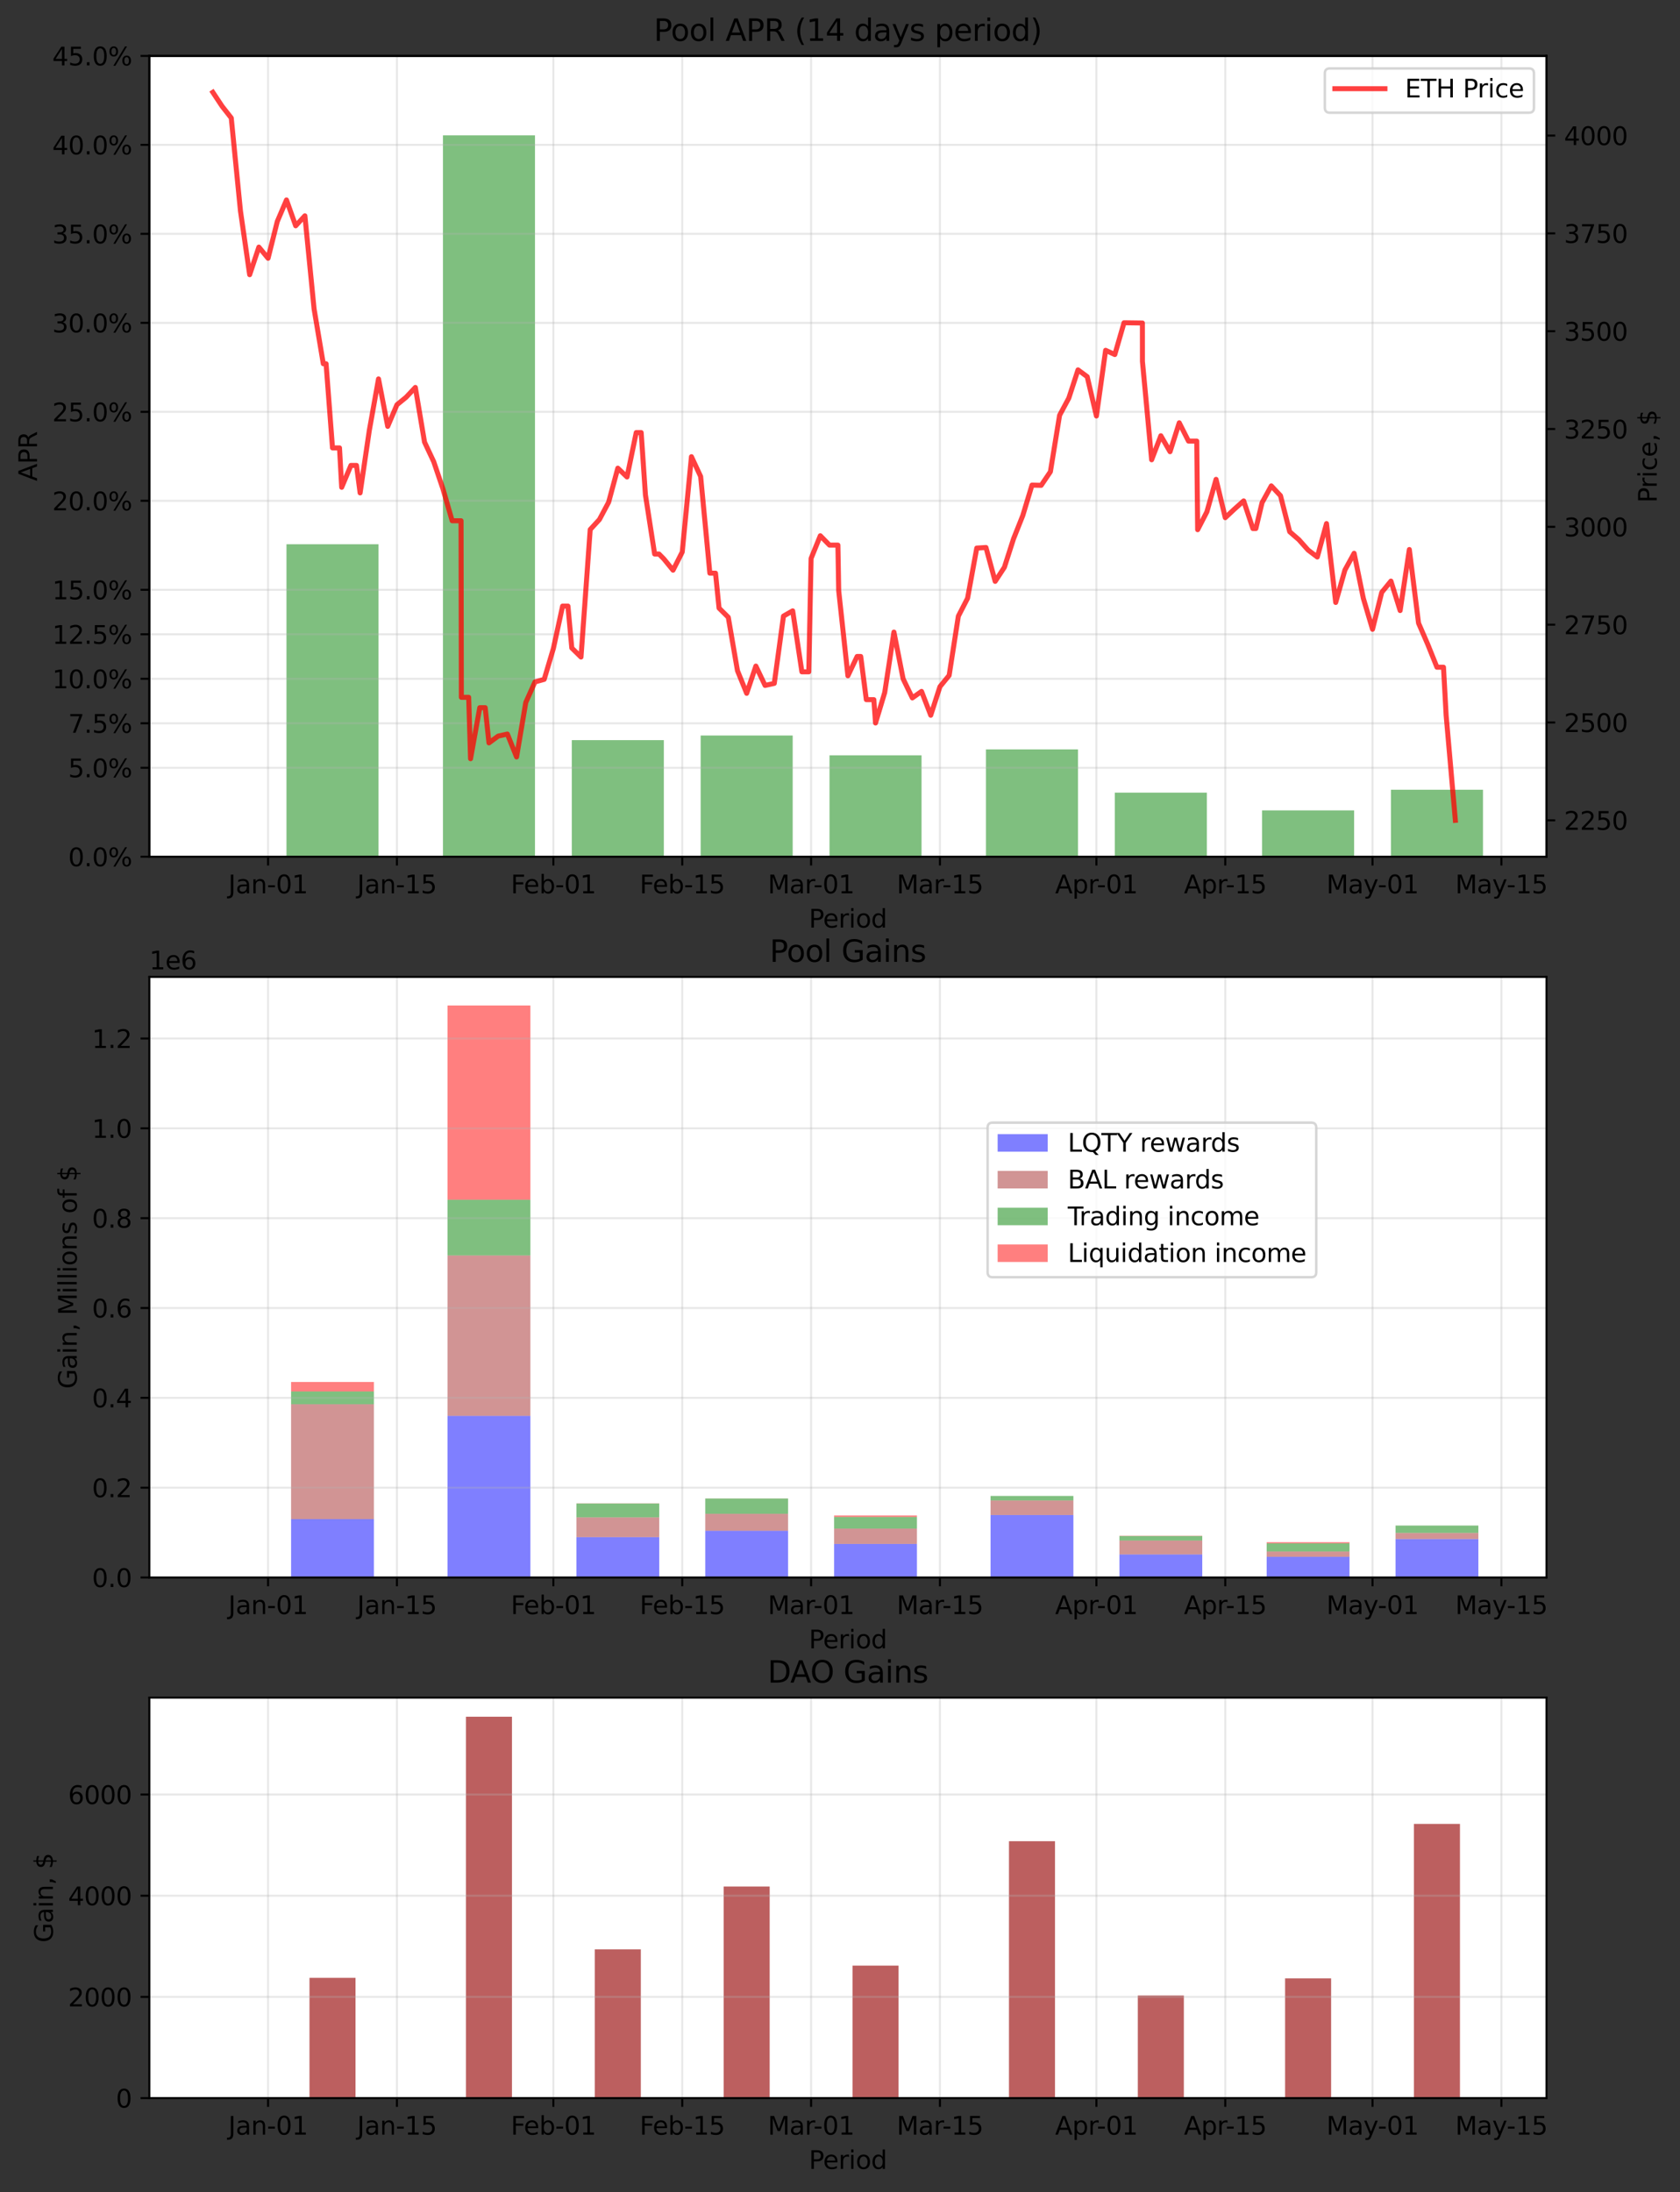 <?xml version="1.0" encoding="utf-8" standalone="no"?>
<!DOCTYPE svg PUBLIC "-//W3C//DTD SVG 1.1//EN"
  "http://www.w3.org/Graphics/SVG/1.1/DTD/svg11.dtd">
<svg xmlns:xlink="http://www.w3.org/1999/xlink" width="670.973pt" height="875.274pt" viewBox="0 0 670.973 875.274" xmlns="http://www.w3.org/2000/svg" version="1.1">
 <rect x="0" y="0" width="670.973" height="875.274" fill="#333333" stroke="none"/>
 <defs>
  <style type="text/css">*{stroke-linejoin: round; stroke-linecap: butt}</style>
 </defs>
 <g id="figure_1">
  <g id="patch_1">
   <path d="M 0 875.274 
L 670.973 875.274 
L 670.973 -0 
L 0 -0 
L 0 875.274 
z
" style="fill: none"/>
  </g>
  <g id="axes_1">
   <g id="patch_2">
    <path d="M 59.645 342.083 
L 617.645 342.083 
L 617.645 22.318 
L 59.645 22.318 
z
" style="fill: #ffffff"/>
   </g>
   <g id="patch_3">
    <path d="M 114.416 342.083 
L 151.175 342.083 
L 151.175 217.302 
L 114.416 217.302 
z
" clip-path="url(#pf0c209406d)" style="fill: #008000; opacity: 0.5"/>
   </g>
   <g id="patch_4">
    <path d="M 176.906 342.083 
L 213.665 342.083 
L 213.665 54.034 
L 176.906 54.034 
z
" clip-path="url(#pf0c209406d)" style="fill: #008000; opacity: 0.5"/>
   </g>
   <g id="patch_5">
    <path d="M 228.369 342.083 
L 265.128 342.083 
L 265.128 295.517 
L 228.369 295.517 
z
" clip-path="url(#pf0c209406d)" style="fill: #008000; opacity: 0.5"/>
   </g>
   <g id="patch_6">
    <path d="M 279.831 342.083 
L 316.59 342.083 
L 316.59 293.671 
L 279.831 293.671 
z
" clip-path="url(#pf0c209406d)" style="fill: #008000; opacity: 0.5"/>
   </g>
   <g id="patch_7">
    <path d="M 331.294 342.083 
L 368.052 342.083 
L 368.052 301.583 
L 331.294 301.583 
z
" clip-path="url(#pf0c209406d)" style="fill: #008000; opacity: 0.5"/>
   </g>
   <g id="patch_8">
    <path d="M 393.784 342.083 
L 430.543 342.083 
L 430.543 299.222 
L 393.784 299.222 
z
" clip-path="url(#pf0c209406d)" style="fill: #008000; opacity: 0.5"/>
   </g>
   <g id="patch_9">
    <path d="M 445.246 342.083 
L 482.005 342.083 
L 482.005 316.487 
L 445.246 316.487 
z
" clip-path="url(#pf0c209406d)" style="fill: #008000; opacity: 0.5"/>
   </g>
   <g id="patch_10">
    <path d="M 504.06 342.083 
L 540.819 342.083 
L 540.819 323.571 
L 504.06 323.571 
z
" clip-path="url(#pf0c209406d)" style="fill: #008000; opacity: 0.5"/>
   </g>
   <g id="patch_11">
    <path d="M 555.523 342.083 
L 592.282 342.083 
L 592.282 315.32 
L 555.523 315.32 
z
" clip-path="url(#pf0c209406d)" style="fill: #008000; opacity: 0.5"/>
   </g>
   <g id="matplotlib.axis_1">
    <g id="xtick_1">
     <g id="line2d_1">
      <path d="M 107.064 342.083 
L 107.064 22.318 
" clip-path="url(#pf0c209406d)" style="fill: none; stroke: #b0b0b0; stroke-opacity: 0.3; stroke-width: 0.8; stroke-linecap: square"/>
     </g>
     <g id="line2d_2">
      <defs>
       <path id="m6899752f0f" d="M 0 0 
L 0 3.5 
" style="stroke: #000000; stroke-width: 0.8"/>
      </defs>
      <g>
       <use xlink:href="#m6899752f0f" x="107.064" y="342.083" style="stroke: #000000; stroke-width: 0.8"/>
      </g>
     </g>
     <g id="text_1">
      <!-- Jan-01 -->
      <g transform="translate(91.19 356.681)scale(0.1 -0.1)">
       <defs>
        <path id="DejaVuSans-4a" d="M 628 4666 
L 1259 4666 
L 1259 325 
Q 1259 -519 939 -900 
Q 619 -1281 -91 -1281 
L -331 -1281 
L -331 -750 
L -134 -750 
Q 284 -750 456 -515 
Q 628 -281 628 325 
L 628 4666 
z
" transform="scale(0.016)"/>
        <path id="DejaVuSans-61" d="M 2194 1759 
Q 1497 1759 1228 1600 
Q 959 1441 959 1056 
Q 959 750 1161 570 
Q 1363 391 1709 391 
Q 2188 391 2477 730 
Q 2766 1069 2766 1631 
L 2766 1759 
L 2194 1759 
z
M 3341 1997 
L 3341 0 
L 2766 0 
L 2766 531 
Q 2569 213 2275 61 
Q 1981 -91 1556 -91 
Q 1019 -91 701 211 
Q 384 513 384 1019 
Q 384 1609 779 1909 
Q 1175 2209 1959 2209 
L 2766 2209 
L 2766 2266 
Q 2766 2663 2505 2880 
Q 2244 3097 1772 3097 
Q 1472 3097 1187 3025 
Q 903 2953 641 2809 
L 641 3341 
Q 956 3463 1253 3523 
Q 1550 3584 1831 3584 
Q 2591 3584 2966 3190 
Q 3341 2797 3341 1997 
z
" transform="scale(0.016)"/>
        <path id="DejaVuSans-6e" d="M 3513 2113 
L 3513 0 
L 2938 0 
L 2938 2094 
Q 2938 2591 2744 2837 
Q 2550 3084 2163 3084 
Q 1697 3084 1428 2787 
Q 1159 2491 1159 1978 
L 1159 0 
L 581 0 
L 581 3500 
L 1159 3500 
L 1159 2956 
Q 1366 3272 1645 3428 
Q 1925 3584 2291 3584 
Q 2894 3584 3203 3211 
Q 3513 2838 3513 2113 
z
" transform="scale(0.016)"/>
        <path id="DejaVuSans-2d" d="M 313 2009 
L 1997 2009 
L 1997 1497 
L 313 1497 
L 313 2009 
z
" transform="scale(0.016)"/>
        <path id="DejaVuSans-30" d="M 2034 4250 
Q 1547 4250 1301 3770 
Q 1056 3291 1056 2328 
Q 1056 1369 1301 889 
Q 1547 409 2034 409 
Q 2525 409 2770 889 
Q 3016 1369 3016 2328 
Q 3016 3291 2770 3770 
Q 2525 4250 2034 4250 
z
M 2034 4750 
Q 2819 4750 3233 4129 
Q 3647 3509 3647 2328 
Q 3647 1150 3233 529 
Q 2819 -91 2034 -91 
Q 1250 -91 836 529 
Q 422 1150 422 2328 
Q 422 3509 836 4129 
Q 1250 4750 2034 4750 
z
" transform="scale(0.016)"/>
        <path id="DejaVuSans-31" d="M 794 531 
L 1825 531 
L 1825 4091 
L 703 3866 
L 703 4441 
L 1819 4666 
L 2450 4666 
L 2450 531 
L 3481 531 
L 3481 0 
L 794 0 
L 794 531 
z
" transform="scale(0.016)"/>
       </defs>
       <use xlink:href="#DejaVuSans-4a"/>
       <use xlink:href="#DejaVuSans-61" x="29.492"/>
       <use xlink:href="#DejaVuSans-6e" x="90.771"/>
       <use xlink:href="#DejaVuSans-2d" x="154.15"/>
       <use xlink:href="#DejaVuSans-30" x="190.234"/>
       <use xlink:href="#DejaVuSans-31" x="253.857"/>
      </g>
     </g>
    </g>
    <g id="xtick_2">
     <g id="line2d_3">
      <path d="M 158.527 342.083 
L 158.527 22.318 
" clip-path="url(#pf0c209406d)" style="fill: none; stroke: #b0b0b0; stroke-opacity: 0.3; stroke-width: 0.8; stroke-linecap: square"/>
     </g>
     <g id="line2d_4">
      <g>
       <use xlink:href="#m6899752f0f" x="158.527" y="342.083" style="stroke: #000000; stroke-width: 0.8"/>
      </g>
     </g>
     <g id="text_2">
      <!-- Jan-15 -->
      <g transform="translate(142.653 356.681)scale(0.1 -0.1)">
       <defs>
        <path id="DejaVuSans-35" d="M 691 4666 
L 3169 4666 
L 3169 4134 
L 1269 4134 
L 1269 2991 
Q 1406 3038 1543 3061 
Q 1681 3084 1819 3084 
Q 2600 3084 3056 2656 
Q 3513 2228 3513 1497 
Q 3513 744 3044 326 
Q 2575 -91 1722 -91 
Q 1428 -91 1123 -41 
Q 819 9 494 109 
L 494 744 
Q 775 591 1075 516 
Q 1375 441 1709 441 
Q 2250 441 2565 725 
Q 2881 1009 2881 1497 
Q 2881 1984 2565 2268 
Q 2250 2553 1709 2553 
Q 1456 2553 1204 2497 
Q 953 2441 691 2322 
L 691 4666 
z
" transform="scale(0.016)"/>
       </defs>
       <use xlink:href="#DejaVuSans-4a"/>
       <use xlink:href="#DejaVuSans-61" x="29.492"/>
       <use xlink:href="#DejaVuSans-6e" x="90.771"/>
       <use xlink:href="#DejaVuSans-2d" x="154.15"/>
       <use xlink:href="#DejaVuSans-31" x="190.234"/>
       <use xlink:href="#DejaVuSans-35" x="253.857"/>
      </g>
     </g>
    </g>
    <g id="xtick_3">
     <g id="line2d_5">
      <path d="M 221.017 342.083 
L 221.017 22.318 
" clip-path="url(#pf0c209406d)" style="fill: none; stroke: #b0b0b0; stroke-opacity: 0.3; stroke-width: 0.8; stroke-linecap: square"/>
     </g>
     <g id="line2d_6">
      <g>
       <use xlink:href="#m6899752f0f" x="221.017" y="342.083" style="stroke: #000000; stroke-width: 0.8"/>
      </g>
     </g>
     <g id="text_3">
      <!-- Feb-01 -->
      <g transform="translate(203.999 356.681)scale(0.1 -0.1)">
       <defs>
        <path id="DejaVuSans-46" d="M 628 4666 
L 3309 4666 
L 3309 4134 
L 1259 4134 
L 1259 2759 
L 3109 2759 
L 3109 2228 
L 1259 2228 
L 1259 0 
L 628 0 
L 628 4666 
z
" transform="scale(0.016)"/>
        <path id="DejaVuSans-65" d="M 3597 1894 
L 3597 1613 
L 953 1613 
Q 991 1019 1311 708 
Q 1631 397 2203 397 
Q 2534 397 2845 478 
Q 3156 559 3463 722 
L 3463 178 
Q 3153 47 2828 -22 
Q 2503 -91 2169 -91 
Q 1331 -91 842 396 
Q 353 884 353 1716 
Q 353 2575 817 3079 
Q 1281 3584 2069 3584 
Q 2775 3584 3186 3129 
Q 3597 2675 3597 1894 
z
M 3022 2063 
Q 3016 2534 2758 2815 
Q 2500 3097 2075 3097 
Q 1594 3097 1305 2825 
Q 1016 2553 972 2059 
L 3022 2063 
z
" transform="scale(0.016)"/>
        <path id="DejaVuSans-62" d="M 3116 1747 
Q 3116 2381 2855 2742 
Q 2594 3103 2138 3103 
Q 1681 3103 1420 2742 
Q 1159 2381 1159 1747 
Q 1159 1113 1420 752 
Q 1681 391 2138 391 
Q 2594 391 2855 752 
Q 3116 1113 3116 1747 
z
M 1159 2969 
Q 1341 3281 1617 3432 
Q 1894 3584 2278 3584 
Q 2916 3584 3314 3078 
Q 3713 2572 3713 1747 
Q 3713 922 3314 415 
Q 2916 -91 2278 -91 
Q 1894 -91 1617 61 
Q 1341 213 1159 525 
L 1159 0 
L 581 0 
L 581 4863 
L 1159 4863 
L 1159 2969 
z
" transform="scale(0.016)"/>
       </defs>
       <use xlink:href="#DejaVuSans-46"/>
       <use xlink:href="#DejaVuSans-65" x="52.02"/>
       <use xlink:href="#DejaVuSans-62" x="113.543"/>
       <use xlink:href="#DejaVuSans-2d" x="177.02"/>
       <use xlink:href="#DejaVuSans-30" x="213.104"/>
       <use xlink:href="#DejaVuSans-31" x="276.727"/>
      </g>
     </g>
    </g>
    <g id="xtick_4">
     <g id="line2d_7">
      <path d="M 272.479 342.083 
L 272.479 22.318 
" clip-path="url(#pf0c209406d)" style="fill: none; stroke: #b0b0b0; stroke-opacity: 0.3; stroke-width: 0.8; stroke-linecap: square"/>
     </g>
     <g id="line2d_8">
      <g>
       <use xlink:href="#m6899752f0f" x="272.479" y="342.083" style="stroke: #000000; stroke-width: 0.8"/>
      </g>
     </g>
     <g id="text_4">
      <!-- Feb-15 -->
      <g transform="translate(255.461 356.681)scale(0.1 -0.1)">
       <use xlink:href="#DejaVuSans-46"/>
       <use xlink:href="#DejaVuSans-65" x="52.02"/>
       <use xlink:href="#DejaVuSans-62" x="113.543"/>
       <use xlink:href="#DejaVuSans-2d" x="177.02"/>
       <use xlink:href="#DejaVuSans-31" x="213.104"/>
       <use xlink:href="#DejaVuSans-35" x="276.727"/>
      </g>
     </g>
    </g>
    <g id="xtick_5">
     <g id="line2d_9">
      <path d="M 323.942 342.083 
L 323.942 22.318 
" clip-path="url(#pf0c209406d)" style="fill: none; stroke: #b0b0b0; stroke-opacity: 0.3; stroke-width: 0.8; stroke-linecap: square"/>
     </g>
     <g id="line2d_10">
      <g>
       <use xlink:href="#m6899752f0f" x="323.942" y="342.083" style="stroke: #000000; stroke-width: 0.8"/>
      </g>
     </g>
     <g id="text_5">
      <!-- Mar-01 -->
      <g transform="translate(306.661 356.681)scale(0.1 -0.1)">
       <defs>
        <path id="DejaVuSans-4d" d="M 628 4666 
L 1569 4666 
L 2759 1491 
L 3956 4666 
L 4897 4666 
L 4897 0 
L 4281 0 
L 4281 4097 
L 3078 897 
L 2444 897 
L 1241 4097 
L 1241 0 
L 628 0 
L 628 4666 
z
" transform="scale(0.016)"/>
        <path id="DejaVuSans-72" d="M 2631 2963 
Q 2534 3019 2420 3045 
Q 2306 3072 2169 3072 
Q 1681 3072 1420 2755 
Q 1159 2438 1159 1844 
L 1159 0 
L 581 0 
L 581 3500 
L 1159 3500 
L 1159 2956 
Q 1341 3275 1631 3429 
Q 1922 3584 2338 3584 
Q 2397 3584 2469 3576 
Q 2541 3569 2628 3553 
L 2631 2963 
z
" transform="scale(0.016)"/>
       </defs>
       <use xlink:href="#DejaVuSans-4d"/>
       <use xlink:href="#DejaVuSans-61" x="86.279"/>
       <use xlink:href="#DejaVuSans-72" x="147.559"/>
       <use xlink:href="#DejaVuSans-2d" x="182.297"/>
       <use xlink:href="#DejaVuSans-30" x="218.381"/>
       <use xlink:href="#DejaVuSans-31" x="282.004"/>
      </g>
     </g>
    </g>
    <g id="xtick_6">
     <g id="line2d_11">
      <path d="M 375.404 342.083 
L 375.404 22.318 
" clip-path="url(#pf0c209406d)" style="fill: none; stroke: #b0b0b0; stroke-opacity: 0.3; stroke-width: 0.8; stroke-linecap: square"/>
     </g>
     <g id="line2d_12">
      <g>
       <use xlink:href="#m6899752f0f" x="375.404" y="342.083" style="stroke: #000000; stroke-width: 0.8"/>
      </g>
     </g>
     <g id="text_6">
      <!-- Mar-15 -->
      <g transform="translate(358.123 356.681)scale(0.1 -0.1)">
       <use xlink:href="#DejaVuSans-4d"/>
       <use xlink:href="#DejaVuSans-61" x="86.279"/>
       <use xlink:href="#DejaVuSans-72" x="147.559"/>
       <use xlink:href="#DejaVuSans-2d" x="182.297"/>
       <use xlink:href="#DejaVuSans-31" x="218.381"/>
       <use xlink:href="#DejaVuSans-35" x="282.004"/>
      </g>
     </g>
    </g>
    <g id="xtick_7">
     <g id="line2d_13">
      <path d="M 437.894 342.083 
L 437.894 22.318 
" clip-path="url(#pf0c209406d)" style="fill: none; stroke: #b0b0b0; stroke-opacity: 0.3; stroke-width: 0.8; stroke-linecap: square"/>
     </g>
     <g id="line2d_14">
      <g>
       <use xlink:href="#m6899752f0f" x="437.894" y="342.083" style="stroke: #000000; stroke-width: 0.8"/>
      </g>
     </g>
     <g id="text_7">
      <!-- Apr-01 -->
      <g transform="translate(421.397 356.681)scale(0.1 -0.1)">
       <defs>
        <path id="DejaVuSans-41" d="M 2188 4044 
L 1331 1722 
L 3047 1722 
L 2188 4044 
z
M 1831 4666 
L 2547 4666 
L 4325 0 
L 3669 0 
L 3244 1197 
L 1141 1197 
L 716 0 
L 50 0 
L 1831 4666 
z
" transform="scale(0.016)"/>
        <path id="DejaVuSans-70" d="M 1159 525 
L 1159 -1331 
L 581 -1331 
L 581 3500 
L 1159 3500 
L 1159 2969 
Q 1341 3281 1617 3432 
Q 1894 3584 2278 3584 
Q 2916 3584 3314 3078 
Q 3713 2572 3713 1747 
Q 3713 922 3314 415 
Q 2916 -91 2278 -91 
Q 1894 -91 1617 61 
Q 1341 213 1159 525 
z
M 3116 1747 
Q 3116 2381 2855 2742 
Q 2594 3103 2138 3103 
Q 1681 3103 1420 2742 
Q 1159 2381 1159 1747 
Q 1159 1113 1420 752 
Q 1681 391 2138 391 
Q 2594 391 2855 752 
Q 3116 1113 3116 1747 
z
" transform="scale(0.016)"/>
       </defs>
       <use xlink:href="#DejaVuSans-41"/>
       <use xlink:href="#DejaVuSans-70" x="68.408"/>
       <use xlink:href="#DejaVuSans-72" x="131.885"/>
       <use xlink:href="#DejaVuSans-2d" x="166.623"/>
       <use xlink:href="#DejaVuSans-30" x="202.707"/>
       <use xlink:href="#DejaVuSans-31" x="266.33"/>
      </g>
     </g>
    </g>
    <g id="xtick_8">
     <g id="line2d_15">
      <path d="M 489.357 342.083 
L 489.357 22.318 
" clip-path="url(#pf0c209406d)" style="fill: none; stroke: #b0b0b0; stroke-opacity: 0.3; stroke-width: 0.8; stroke-linecap: square"/>
     </g>
     <g id="line2d_16">
      <g>
       <use xlink:href="#m6899752f0f" x="489.357" y="342.083" style="stroke: #000000; stroke-width: 0.8"/>
      </g>
     </g>
     <g id="text_8">
      <!-- Apr-15 -->
      <g transform="translate(472.859 356.681)scale(0.1 -0.1)">
       <use xlink:href="#DejaVuSans-41"/>
       <use xlink:href="#DejaVuSans-70" x="68.408"/>
       <use xlink:href="#DejaVuSans-72" x="131.885"/>
       <use xlink:href="#DejaVuSans-2d" x="166.623"/>
       <use xlink:href="#DejaVuSans-31" x="202.707"/>
       <use xlink:href="#DejaVuSans-35" x="266.33"/>
      </g>
     </g>
    </g>
    <g id="xtick_9">
     <g id="line2d_17">
      <path d="M 548.171 342.083 
L 548.171 22.318 
" clip-path="url(#pf0c209406d)" style="fill: none; stroke: #b0b0b0; stroke-opacity: 0.3; stroke-width: 0.8; stroke-linecap: square"/>
     </g>
     <g id="line2d_18">
      <g>
       <use xlink:href="#m6899752f0f" x="548.171" y="342.083" style="stroke: #000000; stroke-width: 0.8"/>
      </g>
     </g>
     <g id="text_9">
      <!-- May-01 -->
      <g transform="translate(529.755 356.681)scale(0.1 -0.1)">
       <defs>
        <path id="DejaVuSans-79" d="M 2059 -325 
Q 1816 -950 1584 -1140 
Q 1353 -1331 966 -1331 
L 506 -1331 
L 506 -850 
L 844 -850 
Q 1081 -850 1212 -737 
Q 1344 -625 1503 -206 
L 1606 56 
L 191 3500 
L 800 3500 
L 1894 763 
L 2988 3500 
L 3597 3500 
L 2059 -325 
z
" transform="scale(0.016)"/>
       </defs>
       <use xlink:href="#DejaVuSans-4d"/>
       <use xlink:href="#DejaVuSans-61" x="86.279"/>
       <use xlink:href="#DejaVuSans-79" x="147.559"/>
       <use xlink:href="#DejaVuSans-2d" x="204.988"/>
       <use xlink:href="#DejaVuSans-30" x="241.072"/>
       <use xlink:href="#DejaVuSans-31" x="304.695"/>
      </g>
     </g>
    </g>
    <g id="xtick_10">
     <g id="line2d_19">
      <path d="M 599.633 342.083 
L 599.633 22.318 
" clip-path="url(#pf0c209406d)" style="fill: none; stroke: #b0b0b0; stroke-opacity: 0.3; stroke-width: 0.8; stroke-linecap: square"/>
     </g>
     <g id="line2d_20">
      <g>
       <use xlink:href="#m6899752f0f" x="599.633" y="342.083" style="stroke: #000000; stroke-width: 0.8"/>
      </g>
     </g>
     <g id="text_10">
      <!-- May-15 -->
      <g transform="translate(581.217 356.681)scale(0.1 -0.1)">
       <use xlink:href="#DejaVuSans-4d"/>
       <use xlink:href="#DejaVuSans-61" x="86.279"/>
       <use xlink:href="#DejaVuSans-79" x="147.559"/>
       <use xlink:href="#DejaVuSans-2d" x="204.988"/>
       <use xlink:href="#DejaVuSans-31" x="241.072"/>
       <use xlink:href="#DejaVuSans-35" x="304.695"/>
      </g>
     </g>
    </g>
    <g id="text_11">
     <!-- Period -->
     <g transform="translate(323.057 370.359)scale(0.1 -0.1)">
      <defs>
       <path id="DejaVuSans-50" d="M 1259 4147 
L 1259 2394 
L 2053 2394 
Q 2494 2394 2734 2622 
Q 2975 2850 2975 3272 
Q 2975 3691 2734 3919 
Q 2494 4147 2053 4147 
L 1259 4147 
z
M 628 4666 
L 2053 4666 
Q 2838 4666 3239 4311 
Q 3641 3956 3641 3272 
Q 3641 2581 3239 2228 
Q 2838 1875 2053 1875 
L 1259 1875 
L 1259 0 
L 628 0 
L 628 4666 
z
" transform="scale(0.016)"/>
       <path id="DejaVuSans-69" d="M 603 3500 
L 1178 3500 
L 1178 0 
L 603 0 
L 603 3500 
z
M 603 4863 
L 1178 4863 
L 1178 4134 
L 603 4134 
L 603 4863 
z
" transform="scale(0.016)"/>
       <path id="DejaVuSans-6f" d="M 1959 3097 
Q 1497 3097 1228 2736 
Q 959 2375 959 1747 
Q 959 1119 1226 758 
Q 1494 397 1959 397 
Q 2419 397 2687 759 
Q 2956 1122 2956 1747 
Q 2956 2369 2687 2733 
Q 2419 3097 1959 3097 
z
M 1959 3584 
Q 2709 3584 3137 3096 
Q 3566 2609 3566 1747 
Q 3566 888 3137 398 
Q 2709 -91 1959 -91 
Q 1206 -91 779 398 
Q 353 888 353 1747 
Q 353 2609 779 3096 
Q 1206 3584 1959 3584 
z
" transform="scale(0.016)"/>
       <path id="DejaVuSans-64" d="M 2906 2969 
L 2906 4863 
L 3481 4863 
L 3481 0 
L 2906 0 
L 2906 525 
Q 2725 213 2448 61 
Q 2172 -91 1784 -91 
Q 1150 -91 751 415 
Q 353 922 353 1747 
Q 353 2572 751 3078 
Q 1150 3584 1784 3584 
Q 2172 3584 2448 3432 
Q 2725 3281 2906 2969 
z
M 947 1747 
Q 947 1113 1208 752 
Q 1469 391 1925 391 
Q 2381 391 2643 752 
Q 2906 1113 2906 1747 
Q 2906 2381 2643 2742 
Q 2381 3103 1925 3103 
Q 1469 3103 1208 2742 
Q 947 2381 947 1747 
z
" transform="scale(0.016)"/>
      </defs>
      <use xlink:href="#DejaVuSans-50"/>
      <use xlink:href="#DejaVuSans-65" x="56.678"/>
      <use xlink:href="#DejaVuSans-72" x="118.201"/>
      <use xlink:href="#DejaVuSans-69" x="159.314"/>
      <use xlink:href="#DejaVuSans-6f" x="187.098"/>
      <use xlink:href="#DejaVuSans-64" x="248.279"/>
     </g>
    </g>
   </g>
   <g id="matplotlib.axis_2">
    <g id="ytick_1">
     <g id="line2d_21">
      <path d="M 59.645 342.083 
L 617.645 342.083 
" clip-path="url(#pf0c209406d)" style="fill: none; stroke: #b0b0b0; stroke-opacity: 0.3; stroke-width: 0.8; stroke-linecap: square"/>
     </g>
     <g id="line2d_22">
      <defs>
       <path id="m9befe00e53" d="M 0 0 
L -3.5 0 
" style="stroke: #000000; stroke-width: 0.8"/>
      </defs>
      <g>
       <use xlink:href="#m9befe00e53" x="59.645" y="342.083" style="stroke: #000000; stroke-width: 0.8"/>
      </g>
     </g>
     <g id="text_12">
      <!-- 0.0% -->
      <g transform="translate(27.241 345.882)scale(0.1 -0.1)">
       <defs>
        <path id="DejaVuSans-2e" d="M 684 794 
L 1344 794 
L 1344 0 
L 684 0 
L 684 794 
z
" transform="scale(0.016)"/>
        <path id="DejaVuSans-25" d="M 4653 2053 
Q 4381 2053 4226 1822 
Q 4072 1591 4072 1178 
Q 4072 772 4226 539 
Q 4381 306 4653 306 
Q 4919 306 5073 539 
Q 5228 772 5228 1178 
Q 5228 1588 5073 1820 
Q 4919 2053 4653 2053 
z
M 4653 2450 
Q 5147 2450 5437 2106 
Q 5728 1763 5728 1178 
Q 5728 594 5436 251 
Q 5144 -91 4653 -91 
Q 4153 -91 3862 251 
Q 3572 594 3572 1178 
Q 3572 1766 3864 2108 
Q 4156 2450 4653 2450 
z
M 1428 4353 
Q 1159 4353 1004 4120 
Q 850 3888 850 3481 
Q 850 3069 1003 2837 
Q 1156 2606 1428 2606 
Q 1700 2606 1854 2837 
Q 2009 3069 2009 3481 
Q 2009 3884 1853 4118 
Q 1697 4353 1428 4353 
z
M 4250 4750 
L 4750 4750 
L 1831 -91 
L 1331 -91 
L 4250 4750 
z
M 1428 4750 
Q 1922 4750 2215 4408 
Q 2509 4066 2509 3481 
Q 2509 2891 2217 2550 
Q 1925 2209 1428 2209 
Q 931 2209 642 2551 
Q 353 2894 353 3481 
Q 353 4063 643 4406 
Q 934 4750 1428 4750 
z
" transform="scale(0.016)"/>
       </defs>
       <use xlink:href="#DejaVuSans-30"/>
       <use xlink:href="#DejaVuSans-2e" x="63.623"/>
       <use xlink:href="#DejaVuSans-30" x="95.41"/>
       <use xlink:href="#DejaVuSans-25" x="159.033"/>
      </g>
     </g>
    </g>
    <g id="ytick_2">
     <g id="line2d_23">
      <path d="M 59.645 306.553 
L 617.645 306.553 
" clip-path="url(#pf0c209406d)" style="fill: none; stroke: #b0b0b0; stroke-opacity: 0.3; stroke-width: 0.8; stroke-linecap: square"/>
     </g>
     <g id="line2d_24">
      <g>
       <use xlink:href="#m9befe00e53" x="59.645" y="306.553" style="stroke: #000000; stroke-width: 0.8"/>
      </g>
     </g>
     <g id="text_13">
      <!-- 5.0% -->
      <g transform="translate(27.241 310.353)scale(0.1 -0.1)">
       <use xlink:href="#DejaVuSans-35"/>
       <use xlink:href="#DejaVuSans-2e" x="63.623"/>
       <use xlink:href="#DejaVuSans-30" x="95.41"/>
       <use xlink:href="#DejaVuSans-25" x="159.033"/>
      </g>
     </g>
    </g>
    <g id="ytick_3">
     <g id="line2d_25">
      <path d="M 59.645 288.789 
L 617.645 288.789 
" clip-path="url(#pf0c209406d)" style="fill: none; stroke: #b0b0b0; stroke-opacity: 0.3; stroke-width: 0.8; stroke-linecap: square"/>
     </g>
     <g id="line2d_26">
      <g>
       <use xlink:href="#m9befe00e53" x="59.645" y="288.789" style="stroke: #000000; stroke-width: 0.8"/>
      </g>
     </g>
     <g id="text_14">
      <!-- 7.5% -->
      <g transform="translate(27.241 292.588)scale(0.1 -0.1)">
       <defs>
        <path id="DejaVuSans-37" d="M 525 4666 
L 3525 4666 
L 3525 4397 
L 1831 0 
L 1172 0 
L 2766 4134 
L 525 4134 
L 525 4666 
z
" transform="scale(0.016)"/>
       </defs>
       <use xlink:href="#DejaVuSans-37"/>
       <use xlink:href="#DejaVuSans-2e" x="63.623"/>
       <use xlink:href="#DejaVuSans-35" x="95.41"/>
       <use xlink:href="#DejaVuSans-25" x="159.033"/>
      </g>
     </g>
    </g>
    <g id="ytick_4">
     <g id="line2d_27">
      <path d="M 59.645 271.024 
L 617.645 271.024 
" clip-path="url(#pf0c209406d)" style="fill: none; stroke: #b0b0b0; stroke-opacity: 0.3; stroke-width: 0.8; stroke-linecap: square"/>
     </g>
     <g id="line2d_28">
      <g>
       <use xlink:href="#m9befe00e53" x="59.645" y="271.024" style="stroke: #000000; stroke-width: 0.8"/>
      </g>
     </g>
     <g id="text_15">
      <!-- 10.0% -->
      <g transform="translate(20.878 274.823)scale(0.1 -0.1)">
       <use xlink:href="#DejaVuSans-31"/>
       <use xlink:href="#DejaVuSans-30" x="63.623"/>
       <use xlink:href="#DejaVuSans-2e" x="127.246"/>
       <use xlink:href="#DejaVuSans-30" x="159.033"/>
       <use xlink:href="#DejaVuSans-25" x="222.656"/>
      </g>
     </g>
    </g>
    <g id="ytick_5">
     <g id="line2d_29">
      <path d="M 59.645 253.259 
L 617.645 253.259 
" clip-path="url(#pf0c209406d)" style="fill: none; stroke: #b0b0b0; stroke-opacity: 0.3; stroke-width: 0.8; stroke-linecap: square"/>
     </g>
     <g id="line2d_30">
      <g>
       <use xlink:href="#m9befe00e53" x="59.645" y="253.259" style="stroke: #000000; stroke-width: 0.8"/>
      </g>
     </g>
     <g id="text_16">
      <!-- 12.5% -->
      <g transform="translate(20.878 257.059)scale(0.1 -0.1)">
       <defs>
        <path id="DejaVuSans-32" d="M 1228 531 
L 3431 531 
L 3431 0 
L 469 0 
L 469 531 
Q 828 903 1448 1529 
Q 2069 2156 2228 2338 
Q 2531 2678 2651 2914 
Q 2772 3150 2772 3378 
Q 2772 3750 2511 3984 
Q 2250 4219 1831 4219 
Q 1534 4219 1204 4116 
Q 875 4013 500 3803 
L 500 4441 
Q 881 4594 1212 4672 
Q 1544 4750 1819 4750 
Q 2544 4750 2975 4387 
Q 3406 4025 3406 3419 
Q 3406 3131 3298 2873 
Q 3191 2616 2906 2266 
Q 2828 2175 2409 1742 
Q 1991 1309 1228 531 
z
" transform="scale(0.016)"/>
       </defs>
       <use xlink:href="#DejaVuSans-31"/>
       <use xlink:href="#DejaVuSans-32" x="63.623"/>
       <use xlink:href="#DejaVuSans-2e" x="127.246"/>
       <use xlink:href="#DejaVuSans-35" x="159.033"/>
       <use xlink:href="#DejaVuSans-25" x="222.656"/>
      </g>
     </g>
    </g>
    <g id="ytick_6">
     <g id="line2d_31">
      <path d="M 59.645 235.495 
L 617.645 235.495 
" clip-path="url(#pf0c209406d)" style="fill: none; stroke: #b0b0b0; stroke-opacity: 0.3; stroke-width: 0.8; stroke-linecap: square"/>
     </g>
     <g id="line2d_32">
      <g>
       <use xlink:href="#m9befe00e53" x="59.645" y="235.495" style="stroke: #000000; stroke-width: 0.8"/>
      </g>
     </g>
     <g id="text_17">
      <!-- 15.0% -->
      <g transform="translate(20.878 239.294)scale(0.1 -0.1)">
       <use xlink:href="#DejaVuSans-31"/>
       <use xlink:href="#DejaVuSans-35" x="63.623"/>
       <use xlink:href="#DejaVuSans-2e" x="127.246"/>
       <use xlink:href="#DejaVuSans-30" x="159.033"/>
       <use xlink:href="#DejaVuSans-25" x="222.656"/>
      </g>
     </g>
    </g>
    <g id="ytick_7">
     <g id="line2d_33">
      <path d="M 59.645 199.965 
L 617.645 199.965 
" clip-path="url(#pf0c209406d)" style="fill: none; stroke: #b0b0b0; stroke-opacity: 0.3; stroke-width: 0.8; stroke-linecap: square"/>
     </g>
     <g id="line2d_34">
      <g>
       <use xlink:href="#m9befe00e53" x="59.645" y="199.965" style="stroke: #000000; stroke-width: 0.8"/>
      </g>
     </g>
     <g id="text_18">
      <!-- 20.0% -->
      <g transform="translate(20.878 203.764)scale(0.1 -0.1)">
       <use xlink:href="#DejaVuSans-32"/>
       <use xlink:href="#DejaVuSans-30" x="63.623"/>
       <use xlink:href="#DejaVuSans-2e" x="127.246"/>
       <use xlink:href="#DejaVuSans-30" x="159.033"/>
       <use xlink:href="#DejaVuSans-25" x="222.656"/>
      </g>
     </g>
    </g>
    <g id="ytick_8">
     <g id="line2d_35">
      <path d="M 59.645 164.436 
L 617.645 164.436 
" clip-path="url(#pf0c209406d)" style="fill: none; stroke: #b0b0b0; stroke-opacity: 0.3; stroke-width: 0.8; stroke-linecap: square"/>
     </g>
     <g id="line2d_36">
      <g>
       <use xlink:href="#m9befe00e53" x="59.645" y="164.436" style="stroke: #000000; stroke-width: 0.8"/>
      </g>
     </g>
     <g id="text_19">
      <!-- 25.0% -->
      <g transform="translate(20.878 168.235)scale(0.1 -0.1)">
       <use xlink:href="#DejaVuSans-32"/>
       <use xlink:href="#DejaVuSans-35" x="63.623"/>
       <use xlink:href="#DejaVuSans-2e" x="127.246"/>
       <use xlink:href="#DejaVuSans-30" x="159.033"/>
       <use xlink:href="#DejaVuSans-25" x="222.656"/>
      </g>
     </g>
    </g>
    <g id="ytick_9">
     <g id="line2d_37">
      <path d="M 59.645 128.906 
L 617.645 128.906 
" clip-path="url(#pf0c209406d)" style="fill: none; stroke: #b0b0b0; stroke-opacity: 0.3; stroke-width: 0.8; stroke-linecap: square"/>
     </g>
     <g id="line2d_38">
      <g>
       <use xlink:href="#m9befe00e53" x="59.645" y="128.906" style="stroke: #000000; stroke-width: 0.8"/>
      </g>
     </g>
     <g id="text_20">
      <!-- 30.0% -->
      <g transform="translate(20.878 132.706)scale(0.1 -0.1)">
       <defs>
        <path id="DejaVuSans-33" d="M 2597 2516 
Q 3050 2419 3304 2112 
Q 3559 1806 3559 1356 
Q 3559 666 3084 287 
Q 2609 -91 1734 -91 
Q 1441 -91 1130 -33 
Q 819 25 488 141 
L 488 750 
Q 750 597 1062 519 
Q 1375 441 1716 441 
Q 2309 441 2620 675 
Q 2931 909 2931 1356 
Q 2931 1769 2642 2001 
Q 2353 2234 1838 2234 
L 1294 2234 
L 1294 2753 
L 1863 2753 
Q 2328 2753 2575 2939 
Q 2822 3125 2822 3475 
Q 2822 3834 2567 4026 
Q 2313 4219 1838 4219 
Q 1578 4219 1281 4162 
Q 984 4106 628 3988 
L 628 4550 
Q 988 4650 1302 4700 
Q 1616 4750 1894 4750 
Q 2613 4750 3031 4423 
Q 3450 4097 3450 3541 
Q 3450 3153 3228 2886 
Q 3006 2619 2597 2516 
z
" transform="scale(0.016)"/>
       </defs>
       <use xlink:href="#DejaVuSans-33"/>
       <use xlink:href="#DejaVuSans-30" x="63.623"/>
       <use xlink:href="#DejaVuSans-2e" x="127.246"/>
       <use xlink:href="#DejaVuSans-30" x="159.033"/>
       <use xlink:href="#DejaVuSans-25" x="222.656"/>
      </g>
     </g>
    </g>
    <g id="ytick_10">
     <g id="line2d_39">
      <path d="M 59.645 93.377 
L 617.645 93.377 
" clip-path="url(#pf0c209406d)" style="fill: none; stroke: #b0b0b0; stroke-opacity: 0.3; stroke-width: 0.8; stroke-linecap: square"/>
     </g>
     <g id="line2d_40">
      <g>
       <use xlink:href="#m9befe00e53" x="59.645" y="93.377" style="stroke: #000000; stroke-width: 0.8"/>
      </g>
     </g>
     <g id="text_21">
      <!-- 35.0% -->
      <g transform="translate(20.878 97.176)scale(0.1 -0.1)">
       <use xlink:href="#DejaVuSans-33"/>
       <use xlink:href="#DejaVuSans-35" x="63.623"/>
       <use xlink:href="#DejaVuSans-2e" x="127.246"/>
       <use xlink:href="#DejaVuSans-30" x="159.033"/>
       <use xlink:href="#DejaVuSans-25" x="222.656"/>
      </g>
     </g>
    </g>
    <g id="ytick_11">
     <g id="line2d_41">
      <path d="M 59.645 57.848 
L 617.645 57.848 
" clip-path="url(#pf0c209406d)" style="fill: none; stroke: #b0b0b0; stroke-opacity: 0.3; stroke-width: 0.8; stroke-linecap: square"/>
     </g>
     <g id="line2d_42">
      <g>
       <use xlink:href="#m9befe00e53" x="59.645" y="57.848" style="stroke: #000000; stroke-width: 0.8"/>
      </g>
     </g>
     <g id="text_22">
      <!-- 40.0% -->
      <g transform="translate(20.878 61.647)scale(0.1 -0.1)">
       <defs>
        <path id="DejaVuSans-34" d="M 2419 4116 
L 825 1625 
L 2419 1625 
L 2419 4116 
z
M 2253 4666 
L 3047 4666 
L 3047 1625 
L 3713 1625 
L 3713 1100 
L 3047 1100 
L 3047 0 
L 2419 0 
L 2419 1100 
L 313 1100 
L 313 1709 
L 2253 4666 
z
" transform="scale(0.016)"/>
       </defs>
       <use xlink:href="#DejaVuSans-34"/>
       <use xlink:href="#DejaVuSans-30" x="63.623"/>
       <use xlink:href="#DejaVuSans-2e" x="127.246"/>
       <use xlink:href="#DejaVuSans-30" x="159.033"/>
       <use xlink:href="#DejaVuSans-25" x="222.656"/>
      </g>
     </g>
    </g>
    <g id="ytick_12">
     <g id="line2d_43">
      <path d="M 59.645 22.318 
L 617.645 22.318 
" clip-path="url(#pf0c209406d)" style="fill: none; stroke: #b0b0b0; stroke-opacity: 0.3; stroke-width: 0.8; stroke-linecap: square"/>
     </g>
     <g id="line2d_44">
      <g>
       <use xlink:href="#m9befe00e53" x="59.645" y="22.318" style="stroke: #000000; stroke-width: 0.8"/>
      </g>
     </g>
     <g id="text_23">
      <!-- 45.0% -->
      <g transform="translate(20.878 26.117)scale(0.1 -0.1)">
       <use xlink:href="#DejaVuSans-34"/>
       <use xlink:href="#DejaVuSans-35" x="63.623"/>
       <use xlink:href="#DejaVuSans-2e" x="127.246"/>
       <use xlink:href="#DejaVuSans-30" x="159.033"/>
       <use xlink:href="#DejaVuSans-25" x="222.656"/>
      </g>
     </g>
    </g>
    <g id="text_24">
     <!-- APR -->
     <g transform="translate(14.798 192.11)rotate(-90)scale(0.1 -0.1)">
      <defs>
       <path id="DejaVuSans-52" d="M 2841 2188 
Q 3044 2119 3236 1894 
Q 3428 1669 3622 1275 
L 4263 0 
L 3584 0 
L 2988 1197 
Q 2756 1666 2539 1819 
Q 2322 1972 1947 1972 
L 1259 1972 
L 1259 0 
L 628 0 
L 628 4666 
L 2053 4666 
Q 2853 4666 3247 4331 
Q 3641 3997 3641 3322 
Q 3641 2881 3436 2590 
Q 3231 2300 2841 2188 
z
M 1259 4147 
L 1259 2491 
L 2053 2491 
Q 2509 2491 2742 2702 
Q 2975 2913 2975 3322 
Q 2975 3731 2742 3939 
Q 2509 4147 2053 4147 
L 1259 4147 
z
" transform="scale(0.016)"/>
      </defs>
      <use xlink:href="#DejaVuSans-41"/>
      <use xlink:href="#DejaVuSans-50" x="68.408"/>
      <use xlink:href="#DejaVuSans-52" x="128.711"/>
     </g>
    </g>
   </g>
   <g id="patch_12">
    <path d="M 59.645 342.083 
L 59.645 22.318 
" style="fill: none; stroke: #000000; stroke-width: 0.8; stroke-linejoin: miter; stroke-linecap: square"/>
   </g>
   <g id="patch_13">
    <path d="M 617.645 342.083 
L 617.645 22.318 
" style="fill: none; stroke: #000000; stroke-width: 0.8; stroke-linejoin: miter; stroke-linecap: square"/>
   </g>
   <g id="patch_14">
    <path d="M 59.645 342.083 
L 617.645 342.083 
" style="fill: none; stroke: #000000; stroke-width: 0.8; stroke-linejoin: miter; stroke-linecap: square"/>
   </g>
   <g id="patch_15">
    <path d="M 59.645 22.318 
L 617.645 22.318 
" style="fill: none; stroke: #000000; stroke-width: 0.8; stroke-linejoin: miter; stroke-linecap: square"/>
   </g>
   <g id="text_25">
    <!-- Pool APR (14 days period) -->
    <g transform="translate(261.123 16.318)scale(0.12 -0.12)">
     <defs>
      <path id="DejaVuSans-6c" d="M 603 4863 
L 1178 4863 
L 1178 0 
L 603 0 
L 603 4863 
z
" transform="scale(0.016)"/>
      <path id="DejaVuSans-20" transform="scale(0.016)"/>
      <path id="DejaVuSans-28" d="M 1984 4856 
Q 1566 4138 1362 3434 
Q 1159 2731 1159 2009 
Q 1159 1288 1364 580 
Q 1569 -128 1984 -844 
L 1484 -844 
Q 1016 -109 783 600 
Q 550 1309 550 2009 
Q 550 2706 781 3412 
Q 1013 4119 1484 4856 
L 1984 4856 
z
" transform="scale(0.016)"/>
      <path id="DejaVuSans-73" d="M 2834 3397 
L 2834 2853 
Q 2591 2978 2328 3040 
Q 2066 3103 1784 3103 
Q 1356 3103 1142 2972 
Q 928 2841 928 2578 
Q 928 2378 1081 2264 
Q 1234 2150 1697 2047 
L 1894 2003 
Q 2506 1872 2764 1633 
Q 3022 1394 3022 966 
Q 3022 478 2636 193 
Q 2250 -91 1575 -91 
Q 1294 -91 989 -36 
Q 684 19 347 128 
L 347 722 
Q 666 556 975 473 
Q 1284 391 1588 391 
Q 1994 391 2212 530 
Q 2431 669 2431 922 
Q 2431 1156 2273 1281 
Q 2116 1406 1581 1522 
L 1381 1569 
Q 847 1681 609 1914 
Q 372 2147 372 2553 
Q 372 3047 722 3315 
Q 1072 3584 1716 3584 
Q 2034 3584 2315 3537 
Q 2597 3491 2834 3397 
z
" transform="scale(0.016)"/>
      <path id="DejaVuSans-29" d="M 513 4856 
L 1013 4856 
Q 1481 4119 1714 3412 
Q 1947 2706 1947 2009 
Q 1947 1309 1714 600 
Q 1481 -109 1013 -844 
L 513 -844 
Q 928 -128 1133 580 
Q 1338 1288 1338 2009 
Q 1338 2731 1133 3434 
Q 928 4138 513 4856 
z
" transform="scale(0.016)"/>
     </defs>
     <use xlink:href="#DejaVuSans-50"/>
     <use xlink:href="#DejaVuSans-6f" x="56.678"/>
     <use xlink:href="#DejaVuSans-6f" x="117.859"/>
     <use xlink:href="#DejaVuSans-6c" x="179.041"/>
     <use xlink:href="#DejaVuSans-20" x="206.824"/>
     <use xlink:href="#DejaVuSans-41" x="238.611"/>
     <use xlink:href="#DejaVuSans-50" x="307.02"/>
     <use xlink:href="#DejaVuSans-52" x="367.322"/>
     <use xlink:href="#DejaVuSans-20" x="436.805"/>
     <use xlink:href="#DejaVuSans-28" x="468.592"/>
     <use xlink:href="#DejaVuSans-31" x="507.605"/>
     <use xlink:href="#DejaVuSans-34" x="571.229"/>
     <use xlink:href="#DejaVuSans-20" x="634.852"/>
     <use xlink:href="#DejaVuSans-64" x="666.639"/>
     <use xlink:href="#DejaVuSans-61" x="730.115"/>
     <use xlink:href="#DejaVuSans-79" x="791.395"/>
     <use xlink:href="#DejaVuSans-73" x="850.574"/>
     <use xlink:href="#DejaVuSans-20" x="902.674"/>
     <use xlink:href="#DejaVuSans-70" x="934.461"/>
     <use xlink:href="#DejaVuSans-65" x="997.938"/>
     <use xlink:href="#DejaVuSans-72" x="1059.461"/>
     <use xlink:href="#DejaVuSans-69" x="1100.574"/>
     <use xlink:href="#DejaVuSans-6f" x="1128.357"/>
     <use xlink:href="#DejaVuSans-64" x="1189.539"/>
     <use xlink:href="#DejaVuSans-29" x="1253.016"/>
    </g>
   </g>
  </g>
  <g id="axes_2">
   <g id="patch_16">
    <path d="M 59.645 629.871 
L 617.645 629.871 
L 617.645 390.048 
L 59.645 390.048 
z
" style="fill: #ffffff"/>
   </g>
   <g id="patch_17">
    <path d="M 116.254 629.871 
L 149.337 629.871 
L 149.337 606.547 
L 116.254 606.547 
z
" clip-path="url(#p903b443806)" style="fill: #0000ff; opacity: 0.5"/>
   </g>
   <g id="patch_18">
    <path d="M 178.744 629.871 
L 211.827 629.871 
L 211.827 565.323 
L 178.744 565.323 
z
" clip-path="url(#p903b443806)" style="fill: #0000ff; opacity: 0.5"/>
   </g>
   <g id="patch_19">
    <path d="M 230.207 629.871 
L 263.29 629.871 
L 263.29 613.745 
L 230.207 613.745 
z
" clip-path="url(#p903b443806)" style="fill: #0000ff; opacity: 0.5"/>
   </g>
   <g id="patch_20">
    <path d="M 281.669 629.871 
L 314.752 629.871 
L 314.752 611.197 
L 281.669 611.197 
z
" clip-path="url(#p903b443806)" style="fill: #0000ff; opacity: 0.5"/>
   </g>
   <g id="patch_21">
    <path d="M 333.131 629.871 
L 366.214 629.871 
L 366.214 616.457 
L 333.131 616.457 
z
" clip-path="url(#p903b443806)" style="fill: #0000ff; opacity: 0.5"/>
   </g>
   <g id="patch_22">
    <path d="M 395.622 629.871 
L 428.705 629.871 
L 428.705 604.915 
L 395.622 604.915 
z
" clip-path="url(#p903b443806)" style="fill: #0000ff; opacity: 0.5"/>
   </g>
   <g id="patch_23">
    <path d="M 447.084 629.871 
L 480.167 629.871 
L 480.167 620.644 
L 447.084 620.644 
z
" clip-path="url(#p903b443806)" style="fill: #0000ff; opacity: 0.5"/>
   </g>
   <g id="patch_24">
    <path d="M 505.898 629.871 
L 538.981 629.871 
L 538.981 621.599 
L 505.898 621.599 
z
" clip-path="url(#p903b443806)" style="fill: #0000ff; opacity: 0.5"/>
   </g>
   <g id="patch_25">
    <path d="M 557.361 629.871 
L 590.444 629.871 
L 590.444 614.505 
L 557.361 614.505 
z
" clip-path="url(#p903b443806)" style="fill: #0000ff; opacity: 0.5"/>
   </g>
   <g id="patch_26">
    <path d="M 116.254 606.547 
L 149.337 606.547 
L 149.337 560.684 
L 116.254 560.684 
z
" clip-path="url(#p903b443806)" style="fill: #a52a2a; opacity: 0.5"/>
   </g>
   <g id="patch_27">
    <path d="M 178.744 565.323 
L 211.827 565.323 
L 211.827 501.266 
L 178.744 501.266 
z
" clip-path="url(#p903b443806)" style="fill: #a52a2a; opacity: 0.5"/>
   </g>
   <g id="patch_28">
    <path d="M 230.207 613.745 
L 263.29 613.745 
L 263.29 605.84 
L 230.207 605.84 
z
" clip-path="url(#p903b443806)" style="fill: #a52a2a; opacity: 0.5"/>
   </g>
   <g id="patch_29">
    <path d="M 281.669 611.197 
L 314.752 611.197 
L 314.752 604.433 
L 281.669 604.433 
z
" clip-path="url(#p903b443806)" style="fill: #a52a2a; opacity: 0.5"/>
   </g>
   <g id="patch_30">
    <path d="M 333.131 616.457 
L 366.214 616.457 
L 366.214 610.334 
L 333.131 610.334 
z
" clip-path="url(#p903b443806)" style="fill: #a52a2a; opacity: 0.5"/>
   </g>
   <g id="patch_31">
    <path d="M 395.622 604.915 
L 428.705 604.915 
L 428.705 599.103 
L 395.622 599.103 
z
" clip-path="url(#p903b443806)" style="fill: #a52a2a; opacity: 0.5"/>
   </g>
   <g id="patch_32">
    <path d="M 447.084 620.644 
L 480.167 620.644 
L 480.167 615.106 
L 447.084 615.106 
z
" clip-path="url(#p903b443806)" style="fill: #a52a2a; opacity: 0.5"/>
   </g>
   <g id="patch_33">
    <path d="M 505.898 621.599 
L 538.981 621.599 
L 538.981 619.476 
L 505.898 619.476 
z
" clip-path="url(#p903b443806)" style="fill: #a52a2a; opacity: 0.5"/>
   </g>
   <g id="patch_34">
    <path d="M 557.361 614.505 
L 590.444 614.505 
L 590.444 612.059 
L 557.361 612.059 
z
" clip-path="url(#p903b443806)" style="fill: #a52a2a; opacity: 0.5"/>
   </g>
   <g id="patch_35">
    <path d="M 116.254 560.684 
L 149.337 560.684 
L 149.337 555.581 
L 116.254 555.581 
z
" clip-path="url(#p903b443806)" style="fill: #008000; opacity: 0.5"/>
   </g>
   <g id="patch_36">
    <path d="M 178.744 501.266 
L 211.827 501.266 
L 211.827 479.021 
L 178.744 479.021 
z
" clip-path="url(#p903b443806)" style="fill: #008000; opacity: 0.5"/>
   </g>
   <g id="patch_37">
    <path d="M 230.207 605.84 
L 263.29 605.84 
L 263.29 600.314 
L 230.207 600.314 
z
" clip-path="url(#p903b443806)" style="fill: #008000; opacity: 0.5"/>
   </g>
   <g id="patch_38">
    <path d="M 281.669 604.433 
L 314.752 604.433 
L 314.752 598.322 
L 281.669 598.322 
z
" clip-path="url(#p903b443806)" style="fill: #008000; opacity: 0.5"/>
   </g>
   <g id="patch_39">
    <path d="M 333.131 610.334 
L 366.214 610.334 
L 366.214 605.672 
L 333.131 605.672 
z
" clip-path="url(#p903b443806)" style="fill: #008000; opacity: 0.5"/>
   </g>
   <g id="patch_40">
    <path d="M 395.622 599.103 
L 428.705 599.103 
L 428.705 597.298 
L 395.622 597.298 
z
" clip-path="url(#p903b443806)" style="fill: #008000; opacity: 0.5"/>
   </g>
   <g id="patch_41">
    <path d="M 447.084 615.106 
L 480.167 615.106 
L 480.167 613.302 
L 447.084 613.302 
z
" clip-path="url(#p903b443806)" style="fill: #008000; opacity: 0.5"/>
   </g>
   <g id="patch_42">
    <path d="M 505.898 619.476 
L 538.981 619.476 
L 538.981 616.232 
L 505.898 616.232 
z
" clip-path="url(#p903b443806)" style="fill: #008000; opacity: 0.5"/>
   </g>
   <g id="patch_43">
    <path d="M 557.361 612.059 
L 590.444 612.059 
L 590.444 609.12 
L 557.361 609.12 
z
" clip-path="url(#p903b443806)" style="fill: #008000; opacity: 0.5"/>
   </g>
   <g id="patch_44">
    <path d="M 116.254 555.581 
L 149.337 555.581 
L 149.337 551.795 
L 116.254 551.795 
z
" clip-path="url(#p903b443806)" style="fill: #ff0000; opacity: 0.5"/>
   </g>
   <g id="patch_45">
    <path d="M 178.744 479.021 
L 211.827 479.021 
L 211.827 401.468 
L 178.744 401.468 
z
" clip-path="url(#p903b443806)" style="fill: #ff0000; opacity: 0.5"/>
   </g>
   <g id="patch_46">
    <path d="M 230.207 600.314 
L 263.29 600.314 
L 263.29 600.264 
L 230.207 600.264 
z
" clip-path="url(#p903b443806)" style="fill: #ff0000; opacity: 0.5"/>
   </g>
   <g id="patch_47">
    <path d="M 281.669 598.322 
L 314.752 598.322 
L 314.752 598.299 
L 281.669 598.299 
z
" clip-path="url(#p903b443806)" style="fill: #ff0000; opacity: 0.5"/>
   </g>
   <g id="patch_48">
    <path d="M 333.131 605.672 
L 366.214 605.672 
L 366.214 605.092 
L 333.131 605.092 
z
" clip-path="url(#p903b443806)" style="fill: #ff0000; opacity: 0.5"/>
   </g>
   <g id="patch_49">
    <path d="M 395.622 597.298 
L 428.705 597.298 
L 428.705 597.298 
L 395.622 597.298 
z
" clip-path="url(#p903b443806)" style="fill: #ff0000; opacity: 0.5"/>
   </g>
   <g id="patch_50">
    <path d="M 447.084 613.302 
L 480.167 613.302 
L 480.167 613.193 
L 447.084 613.193 
z
" clip-path="url(#p903b443806)" style="fill: #ff0000; opacity: 0.5"/>
   </g>
   <g id="patch_51">
    <path d="M 505.898 616.232 
L 538.981 616.232 
L 538.981 615.776 
L 505.898 615.776 
z
" clip-path="url(#p903b443806)" style="fill: #ff0000; opacity: 0.5"/>
   </g>
   <g id="patch_52">
    <path d="M 557.361 609.12 
L 590.444 609.12 
L 590.444 609.109 
L 557.361 609.109 
z
" clip-path="url(#p903b443806)" style="fill: #ff0000; opacity: 0.5"/>
   </g>
   <g id="matplotlib.axis_3">
    <g id="xtick_11">
     <g id="line2d_45">
      <path d="M 107.064 629.871 
L 107.064 390.048 
" clip-path="url(#p903b443806)" style="fill: none; stroke: #b0b0b0; stroke-opacity: 0.3; stroke-width: 0.8; stroke-linecap: square"/>
     </g>
     <g id="line2d_46">
      <g>
       <use xlink:href="#m6899752f0f" x="107.064" y="629.871" style="stroke: #000000; stroke-width: 0.8"/>
      </g>
     </g>
     <g id="text_26">
      <!-- Jan-01 -->
      <g transform="translate(91.19 644.47)scale(0.1 -0.1)">
       <use xlink:href="#DejaVuSans-4a"/>
       <use xlink:href="#DejaVuSans-61" x="29.492"/>
       <use xlink:href="#DejaVuSans-6e" x="90.771"/>
       <use xlink:href="#DejaVuSans-2d" x="154.15"/>
       <use xlink:href="#DejaVuSans-30" x="190.234"/>
       <use xlink:href="#DejaVuSans-31" x="253.857"/>
      </g>
     </g>
    </g>
    <g id="xtick_12">
     <g id="line2d_47">
      <path d="M 158.527 629.871 
L 158.527 390.048 
" clip-path="url(#p903b443806)" style="fill: none; stroke: #b0b0b0; stroke-opacity: 0.3; stroke-width: 0.8; stroke-linecap: square"/>
     </g>
     <g id="line2d_48">
      <g>
       <use xlink:href="#m6899752f0f" x="158.527" y="629.871" style="stroke: #000000; stroke-width: 0.8"/>
      </g>
     </g>
     <g id="text_27">
      <!-- Jan-15 -->
      <g transform="translate(142.653 644.47)scale(0.1 -0.1)">
       <use xlink:href="#DejaVuSans-4a"/>
       <use xlink:href="#DejaVuSans-61" x="29.492"/>
       <use xlink:href="#DejaVuSans-6e" x="90.771"/>
       <use xlink:href="#DejaVuSans-2d" x="154.15"/>
       <use xlink:href="#DejaVuSans-31" x="190.234"/>
       <use xlink:href="#DejaVuSans-35" x="253.857"/>
      </g>
     </g>
    </g>
    <g id="xtick_13">
     <g id="line2d_49">
      <path d="M 221.017 629.871 
L 221.017 390.048 
" clip-path="url(#p903b443806)" style="fill: none; stroke: #b0b0b0; stroke-opacity: 0.3; stroke-width: 0.8; stroke-linecap: square"/>
     </g>
     <g id="line2d_50">
      <g>
       <use xlink:href="#m6899752f0f" x="221.017" y="629.871" style="stroke: #000000; stroke-width: 0.8"/>
      </g>
     </g>
     <g id="text_28">
      <!-- Feb-01 -->
      <g transform="translate(203.999 644.47)scale(0.1 -0.1)">
       <use xlink:href="#DejaVuSans-46"/>
       <use xlink:href="#DejaVuSans-65" x="52.02"/>
       <use xlink:href="#DejaVuSans-62" x="113.543"/>
       <use xlink:href="#DejaVuSans-2d" x="177.02"/>
       <use xlink:href="#DejaVuSans-30" x="213.104"/>
       <use xlink:href="#DejaVuSans-31" x="276.727"/>
      </g>
     </g>
    </g>
    <g id="xtick_14">
     <g id="line2d_51">
      <path d="M 272.479 629.871 
L 272.479 390.048 
" clip-path="url(#p903b443806)" style="fill: none; stroke: #b0b0b0; stroke-opacity: 0.3; stroke-width: 0.8; stroke-linecap: square"/>
     </g>
     <g id="line2d_52">
      <g>
       <use xlink:href="#m6899752f0f" x="272.479" y="629.871" style="stroke: #000000; stroke-width: 0.8"/>
      </g>
     </g>
     <g id="text_29">
      <!-- Feb-15 -->
      <g transform="translate(255.461 644.47)scale(0.1 -0.1)">
       <use xlink:href="#DejaVuSans-46"/>
       <use xlink:href="#DejaVuSans-65" x="52.02"/>
       <use xlink:href="#DejaVuSans-62" x="113.543"/>
       <use xlink:href="#DejaVuSans-2d" x="177.02"/>
       <use xlink:href="#DejaVuSans-31" x="213.104"/>
       <use xlink:href="#DejaVuSans-35" x="276.727"/>
      </g>
     </g>
    </g>
    <g id="xtick_15">
     <g id="line2d_53">
      <path d="M 323.942 629.871 
L 323.942 390.048 
" clip-path="url(#p903b443806)" style="fill: none; stroke: #b0b0b0; stroke-opacity: 0.3; stroke-width: 0.8; stroke-linecap: square"/>
     </g>
     <g id="line2d_54">
      <g>
       <use xlink:href="#m6899752f0f" x="323.942" y="629.871" style="stroke: #000000; stroke-width: 0.8"/>
      </g>
     </g>
     <g id="text_30">
      <!-- Mar-01 -->
      <g transform="translate(306.661 644.47)scale(0.1 -0.1)">
       <use xlink:href="#DejaVuSans-4d"/>
       <use xlink:href="#DejaVuSans-61" x="86.279"/>
       <use xlink:href="#DejaVuSans-72" x="147.559"/>
       <use xlink:href="#DejaVuSans-2d" x="182.297"/>
       <use xlink:href="#DejaVuSans-30" x="218.381"/>
       <use xlink:href="#DejaVuSans-31" x="282.004"/>
      </g>
     </g>
    </g>
    <g id="xtick_16">
     <g id="line2d_55">
      <path d="M 375.404 629.871 
L 375.404 390.048 
" clip-path="url(#p903b443806)" style="fill: none; stroke: #b0b0b0; stroke-opacity: 0.3; stroke-width: 0.8; stroke-linecap: square"/>
     </g>
     <g id="line2d_56">
      <g>
       <use xlink:href="#m6899752f0f" x="375.404" y="629.871" style="stroke: #000000; stroke-width: 0.8"/>
      </g>
     </g>
     <g id="text_31">
      <!-- Mar-15 -->
      <g transform="translate(358.123 644.47)scale(0.1 -0.1)">
       <use xlink:href="#DejaVuSans-4d"/>
       <use xlink:href="#DejaVuSans-61" x="86.279"/>
       <use xlink:href="#DejaVuSans-72" x="147.559"/>
       <use xlink:href="#DejaVuSans-2d" x="182.297"/>
       <use xlink:href="#DejaVuSans-31" x="218.381"/>
       <use xlink:href="#DejaVuSans-35" x="282.004"/>
      </g>
     </g>
    </g>
    <g id="xtick_17">
     <g id="line2d_57">
      <path d="M 437.894 629.871 
L 437.894 390.048 
" clip-path="url(#p903b443806)" style="fill: none; stroke: #b0b0b0; stroke-opacity: 0.3; stroke-width: 0.8; stroke-linecap: square"/>
     </g>
     <g id="line2d_58">
      <g>
       <use xlink:href="#m6899752f0f" x="437.894" y="629.871" style="stroke: #000000; stroke-width: 0.8"/>
      </g>
     </g>
     <g id="text_32">
      <!-- Apr-01 -->
      <g transform="translate(421.397 644.47)scale(0.1 -0.1)">
       <use xlink:href="#DejaVuSans-41"/>
       <use xlink:href="#DejaVuSans-70" x="68.408"/>
       <use xlink:href="#DejaVuSans-72" x="131.885"/>
       <use xlink:href="#DejaVuSans-2d" x="166.623"/>
       <use xlink:href="#DejaVuSans-30" x="202.707"/>
       <use xlink:href="#DejaVuSans-31" x="266.33"/>
      </g>
     </g>
    </g>
    <g id="xtick_18">
     <g id="line2d_59">
      <path d="M 489.357 629.871 
L 489.357 390.048 
" clip-path="url(#p903b443806)" style="fill: none; stroke: #b0b0b0; stroke-opacity: 0.3; stroke-width: 0.8; stroke-linecap: square"/>
     </g>
     <g id="line2d_60">
      <g>
       <use xlink:href="#m6899752f0f" x="489.357" y="629.871" style="stroke: #000000; stroke-width: 0.8"/>
      </g>
     </g>
     <g id="text_33">
      <!-- Apr-15 -->
      <g transform="translate(472.859 644.47)scale(0.1 -0.1)">
       <use xlink:href="#DejaVuSans-41"/>
       <use xlink:href="#DejaVuSans-70" x="68.408"/>
       <use xlink:href="#DejaVuSans-72" x="131.885"/>
       <use xlink:href="#DejaVuSans-2d" x="166.623"/>
       <use xlink:href="#DejaVuSans-31" x="202.707"/>
       <use xlink:href="#DejaVuSans-35" x="266.33"/>
      </g>
     </g>
    </g>
    <g id="xtick_19">
     <g id="line2d_61">
      <path d="M 548.171 629.871 
L 548.171 390.048 
" clip-path="url(#p903b443806)" style="fill: none; stroke: #b0b0b0; stroke-opacity: 0.3; stroke-width: 0.8; stroke-linecap: square"/>
     </g>
     <g id="line2d_62">
      <g>
       <use xlink:href="#m6899752f0f" x="548.171" y="629.871" style="stroke: #000000; stroke-width: 0.8"/>
      </g>
     </g>
     <g id="text_34">
      <!-- May-01 -->
      <g transform="translate(529.755 644.47)scale(0.1 -0.1)">
       <use xlink:href="#DejaVuSans-4d"/>
       <use xlink:href="#DejaVuSans-61" x="86.279"/>
       <use xlink:href="#DejaVuSans-79" x="147.559"/>
       <use xlink:href="#DejaVuSans-2d" x="204.988"/>
       <use xlink:href="#DejaVuSans-30" x="241.072"/>
       <use xlink:href="#DejaVuSans-31" x="304.695"/>
      </g>
     </g>
    </g>
    <g id="xtick_20">
     <g id="line2d_63">
      <path d="M 599.633 629.871 
L 599.633 390.048 
" clip-path="url(#p903b443806)" style="fill: none; stroke: #b0b0b0; stroke-opacity: 0.3; stroke-width: 0.8; stroke-linecap: square"/>
     </g>
     <g id="line2d_64">
      <g>
       <use xlink:href="#m6899752f0f" x="599.633" y="629.871" style="stroke: #000000; stroke-width: 0.8"/>
      </g>
     </g>
     <g id="text_35">
      <!-- May-15 -->
      <g transform="translate(581.217 644.47)scale(0.1 -0.1)">
       <use xlink:href="#DejaVuSans-4d"/>
       <use xlink:href="#DejaVuSans-61" x="86.279"/>
       <use xlink:href="#DejaVuSans-79" x="147.559"/>
       <use xlink:href="#DejaVuSans-2d" x="204.988"/>
       <use xlink:href="#DejaVuSans-31" x="241.072"/>
       <use xlink:href="#DejaVuSans-35" x="304.695"/>
      </g>
     </g>
    </g>
    <g id="text_36">
     <!-- Period -->
     <g transform="translate(323.057 658.148)scale(0.1 -0.1)">
      <use xlink:href="#DejaVuSans-50"/>
      <use xlink:href="#DejaVuSans-65" x="56.678"/>
      <use xlink:href="#DejaVuSans-72" x="118.201"/>
      <use xlink:href="#DejaVuSans-69" x="159.314"/>
      <use xlink:href="#DejaVuSans-6f" x="187.098"/>
      <use xlink:href="#DejaVuSans-64" x="248.279"/>
     </g>
    </g>
   </g>
   <g id="matplotlib.axis_4">
    <g id="ytick_13">
     <g id="line2d_65">
      <path d="M 59.645 629.871 
L 617.645 629.871 
" clip-path="url(#p903b443806)" style="fill: none; stroke: #b0b0b0; stroke-opacity: 0.3; stroke-width: 0.8; stroke-linecap: square"/>
     </g>
     <g id="line2d_66">
      <g>
       <use xlink:href="#m9befe00e53" x="59.645" y="629.871" style="stroke: #000000; stroke-width: 0.8"/>
      </g>
     </g>
     <g id="text_37">
      <!-- 0.0 -->
      <g transform="translate(36.742 633.67)scale(0.1 -0.1)">
       <use xlink:href="#DejaVuSans-30"/>
       <use xlink:href="#DejaVuSans-2e" x="63.623"/>
       <use xlink:href="#DejaVuSans-30" x="95.41"/>
      </g>
     </g>
    </g>
    <g id="ytick_14">
     <g id="line2d_67">
      <path d="M 59.645 594 
L 617.645 594 
" clip-path="url(#p903b443806)" style="fill: none; stroke: #b0b0b0; stroke-opacity: 0.3; stroke-width: 0.8; stroke-linecap: square"/>
     </g>
     <g id="line2d_68">
      <g>
       <use xlink:href="#m9befe00e53" x="59.645" y="594" style="stroke: #000000; stroke-width: 0.8"/>
      </g>
     </g>
     <g id="text_38">
      <!-- 0.2 -->
      <g transform="translate(36.742 597.8)scale(0.1 -0.1)">
       <use xlink:href="#DejaVuSans-30"/>
       <use xlink:href="#DejaVuSans-2e" x="63.623"/>
       <use xlink:href="#DejaVuSans-32" x="95.41"/>
      </g>
     </g>
    </g>
    <g id="ytick_15">
     <g id="line2d_69">
      <path d="M 59.645 558.13 
L 617.645 558.13 
" clip-path="url(#p903b443806)" style="fill: none; stroke: #b0b0b0; stroke-opacity: 0.3; stroke-width: 0.8; stroke-linecap: square"/>
     </g>
     <g id="line2d_70">
      <g>
       <use xlink:href="#m9befe00e53" x="59.645" y="558.13" style="stroke: #000000; stroke-width: 0.8"/>
      </g>
     </g>
     <g id="text_39">
      <!-- 0.4 -->
      <g transform="translate(36.742 561.929)scale(0.1 -0.1)">
       <use xlink:href="#DejaVuSans-30"/>
       <use xlink:href="#DejaVuSans-2e" x="63.623"/>
       <use xlink:href="#DejaVuSans-34" x="95.41"/>
      </g>
     </g>
    </g>
    <g id="ytick_16">
     <g id="line2d_71">
      <path d="M 59.645 522.259 
L 617.645 522.259 
" clip-path="url(#p903b443806)" style="fill: none; stroke: #b0b0b0; stroke-opacity: 0.3; stroke-width: 0.8; stroke-linecap: square"/>
     </g>
     <g id="line2d_72">
      <g>
       <use xlink:href="#m9befe00e53" x="59.645" y="522.259" style="stroke: #000000; stroke-width: 0.8"/>
      </g>
     </g>
     <g id="text_40">
      <!-- 0.6 -->
      <g transform="translate(36.742 526.058)scale(0.1 -0.1)">
       <defs>
        <path id="DejaVuSans-36" d="M 2113 2584 
Q 1688 2584 1439 2293 
Q 1191 2003 1191 1497 
Q 1191 994 1439 701 
Q 1688 409 2113 409 
Q 2538 409 2786 701 
Q 3034 994 3034 1497 
Q 3034 2003 2786 2293 
Q 2538 2584 2113 2584 
z
M 3366 4563 
L 3366 3988 
Q 3128 4100 2886 4159 
Q 2644 4219 2406 4219 
Q 1781 4219 1451 3797 
Q 1122 3375 1075 2522 
Q 1259 2794 1537 2939 
Q 1816 3084 2150 3084 
Q 2853 3084 3261 2657 
Q 3669 2231 3669 1497 
Q 3669 778 3244 343 
Q 2819 -91 2113 -91 
Q 1303 -91 875 529 
Q 447 1150 447 2328 
Q 447 3434 972 4092 
Q 1497 4750 2381 4750 
Q 2619 4750 2861 4703 
Q 3103 4656 3366 4563 
z
" transform="scale(0.016)"/>
       </defs>
       <use xlink:href="#DejaVuSans-30"/>
       <use xlink:href="#DejaVuSans-2e" x="63.623"/>
       <use xlink:href="#DejaVuSans-36" x="95.41"/>
      </g>
     </g>
    </g>
    <g id="ytick_17">
     <g id="line2d_73">
      <path d="M 59.645 486.388 
L 617.645 486.388 
" clip-path="url(#p903b443806)" style="fill: none; stroke: #b0b0b0; stroke-opacity: 0.3; stroke-width: 0.8; stroke-linecap: square"/>
     </g>
     <g id="line2d_74">
      <g>
       <use xlink:href="#m9befe00e53" x="59.645" y="486.388" style="stroke: #000000; stroke-width: 0.8"/>
      </g>
     </g>
     <g id="text_41">
      <!-- 0.8 -->
      <g transform="translate(36.742 490.187)scale(0.1 -0.1)">
       <defs>
        <path id="DejaVuSans-38" d="M 2034 2216 
Q 1584 2216 1326 1975 
Q 1069 1734 1069 1313 
Q 1069 891 1326 650 
Q 1584 409 2034 409 
Q 2484 409 2743 651 
Q 3003 894 3003 1313 
Q 3003 1734 2745 1975 
Q 2488 2216 2034 2216 
z
M 1403 2484 
Q 997 2584 770 2862 
Q 544 3141 544 3541 
Q 544 4100 942 4425 
Q 1341 4750 2034 4750 
Q 2731 4750 3128 4425 
Q 3525 4100 3525 3541 
Q 3525 3141 3298 2862 
Q 3072 2584 2669 2484 
Q 3125 2378 3379 2068 
Q 3634 1759 3634 1313 
Q 3634 634 3220 271 
Q 2806 -91 2034 -91 
Q 1263 -91 848 271 
Q 434 634 434 1313 
Q 434 1759 690 2068 
Q 947 2378 1403 2484 
z
M 1172 3481 
Q 1172 3119 1398 2916 
Q 1625 2713 2034 2713 
Q 2441 2713 2670 2916 
Q 2900 3119 2900 3481 
Q 2900 3844 2670 4047 
Q 2441 4250 2034 4250 
Q 1625 4250 1398 4047 
Q 1172 3844 1172 3481 
z
" transform="scale(0.016)"/>
       </defs>
       <use xlink:href="#DejaVuSans-30"/>
       <use xlink:href="#DejaVuSans-2e" x="63.623"/>
       <use xlink:href="#DejaVuSans-38" x="95.41"/>
      </g>
     </g>
    </g>
    <g id="ytick_18">
     <g id="line2d_75">
      <path d="M 59.645 450.518 
L 617.645 450.518 
" clip-path="url(#p903b443806)" style="fill: none; stroke: #b0b0b0; stroke-opacity: 0.3; stroke-width: 0.8; stroke-linecap: square"/>
     </g>
     <g id="line2d_76">
      <g>
       <use xlink:href="#m9befe00e53" x="59.645" y="450.518" style="stroke: #000000; stroke-width: 0.8"/>
      </g>
     </g>
     <g id="text_42">
      <!-- 1.0 -->
      <g transform="translate(36.742 454.317)scale(0.1 -0.1)">
       <use xlink:href="#DejaVuSans-31"/>
       <use xlink:href="#DejaVuSans-2e" x="63.623"/>
       <use xlink:href="#DejaVuSans-30" x="95.41"/>
      </g>
     </g>
    </g>
    <g id="ytick_19">
     <g id="line2d_77">
      <path d="M 59.645 414.647 
L 617.645 414.647 
" clip-path="url(#p903b443806)" style="fill: none; stroke: #b0b0b0; stroke-opacity: 0.3; stroke-width: 0.8; stroke-linecap: square"/>
     </g>
     <g id="line2d_78">
      <g>
       <use xlink:href="#m9befe00e53" x="59.645" y="414.647" style="stroke: #000000; stroke-width: 0.8"/>
      </g>
     </g>
     <g id="text_43">
      <!-- 1.2 -->
      <g transform="translate(36.742 418.446)scale(0.1 -0.1)">
       <use xlink:href="#DejaVuSans-31"/>
       <use xlink:href="#DejaVuSans-2e" x="63.623"/>
       <use xlink:href="#DejaVuSans-32" x="95.41"/>
      </g>
     </g>
    </g>
    <g id="text_44">
     <!-- Gain, Millions of $ -->
     <g transform="translate(30.663 554.516)rotate(-90)scale(0.1 -0.1)">
      <defs>
       <path id="DejaVuSans-47" d="M 3809 666 
L 3809 1919 
L 2778 1919 
L 2778 2438 
L 4434 2438 
L 4434 434 
Q 4069 175 3628 42 
Q 3188 -91 2688 -91 
Q 1594 -91 976 548 
Q 359 1188 359 2328 
Q 359 3472 976 4111 
Q 1594 4750 2688 4750 
Q 3144 4750 3555 4637 
Q 3966 4525 4313 4306 
L 4313 3634 
Q 3963 3931 3569 4081 
Q 3175 4231 2741 4231 
Q 1884 4231 1454 3753 
Q 1025 3275 1025 2328 
Q 1025 1384 1454 906 
Q 1884 428 2741 428 
Q 3075 428 3337 486 
Q 3600 544 3809 666 
z
" transform="scale(0.016)"/>
       <path id="DejaVuSans-2c" d="M 750 794 
L 1409 794 
L 1409 256 
L 897 -744 
L 494 -744 
L 750 256 
L 750 794 
z
" transform="scale(0.016)"/>
       <path id="DejaVuSans-66" d="M 2375 4863 
L 2375 4384 
L 1825 4384 
Q 1516 4384 1395 4259 
Q 1275 4134 1275 3809 
L 1275 3500 
L 2222 3500 
L 2222 3053 
L 1275 3053 
L 1275 0 
L 697 0 
L 697 3053 
L 147 3053 
L 147 3500 
L 697 3500 
L 697 3744 
Q 697 4328 969 4595 
Q 1241 4863 1831 4863 
L 2375 4863 
z
" transform="scale(0.016)"/>
       <path id="DejaVuSans-24" d="M 2163 -941 
L 1850 -941 
L 1847 0 
Q 1519 6 1191 76 
Q 863 147 531 288 
L 531 850 
Q 850 650 1176 548 
Q 1503 447 1850 444 
L 1850 1869 
Q 1159 1981 845 2250 
Q 531 2519 531 2988 
Q 531 3497 872 3790 
Q 1213 4084 1850 4128 
L 1850 4863 
L 2163 4863 
L 2163 4138 
Q 2453 4125 2725 4076 
Q 2997 4028 3256 3944 
L 3256 3397 
Q 2997 3528 2723 3600 
Q 2450 3672 2163 3684 
L 2163 2350 
Q 2872 2241 3206 1959 
Q 3541 1678 3541 1191 
Q 3541 663 3186 358 
Q 2831 53 2163 6 
L 2163 -941 
z
M 1850 2406 
L 1850 3688 
Q 1488 3647 1297 3481 
Q 1106 3316 1106 3041 
Q 1106 2772 1282 2622 
Q 1459 2472 1850 2406 
z
M 2163 1806 
L 2163 453 
Q 2559 506 2761 678 
Q 2963 850 2963 1131 
Q 2963 1406 2770 1568 
Q 2578 1731 2163 1806 
z
" transform="scale(0.016)"/>
      </defs>
      <use xlink:href="#DejaVuSans-47"/>
      <use xlink:href="#DejaVuSans-61" x="77.49"/>
      <use xlink:href="#DejaVuSans-69" x="138.77"/>
      <use xlink:href="#DejaVuSans-6e" x="166.553"/>
      <use xlink:href="#DejaVuSans-2c" x="229.932"/>
      <use xlink:href="#DejaVuSans-20" x="261.719"/>
      <use xlink:href="#DejaVuSans-4d" x="293.506"/>
      <use xlink:href="#DejaVuSans-69" x="379.785"/>
      <use xlink:href="#DejaVuSans-6c" x="407.568"/>
      <use xlink:href="#DejaVuSans-6c" x="435.352"/>
      <use xlink:href="#DejaVuSans-69" x="463.135"/>
      <use xlink:href="#DejaVuSans-6f" x="490.918"/>
      <use xlink:href="#DejaVuSans-6e" x="552.1"/>
      <use xlink:href="#DejaVuSans-73" x="615.479"/>
      <use xlink:href="#DejaVuSans-20" x="667.578"/>
      <use xlink:href="#DejaVuSans-6f" x="699.365"/>
      <use xlink:href="#DejaVuSans-66" x="760.547"/>
      <use xlink:href="#DejaVuSans-20" x="795.752"/>
      <use xlink:href="#DejaVuSans-24" x="827.539"/>
     </g>
    </g>
    <g id="text_45">
     <!-- 1e6 -->
     <g transform="translate(59.645 387.048)scale(0.1 -0.1)">
      <use xlink:href="#DejaVuSans-31"/>
      <use xlink:href="#DejaVuSans-65" x="63.623"/>
      <use xlink:href="#DejaVuSans-36" x="125.146"/>
     </g>
    </g>
   </g>
   <g id="patch_53">
    <path d="M 59.645 629.871 
L 59.645 390.048 
" style="fill: none; stroke: #000000; stroke-width: 0.8; stroke-linejoin: miter; stroke-linecap: square"/>
   </g>
   <g id="patch_54">
    <path d="M 617.645 629.871 
L 617.645 390.048 
" style="fill: none; stroke: #000000; stroke-width: 0.8; stroke-linejoin: miter; stroke-linecap: square"/>
   </g>
   <g id="patch_55">
    <path d="M 59.645 629.871 
L 617.645 629.871 
" style="fill: none; stroke: #000000; stroke-width: 0.8; stroke-linejoin: miter; stroke-linecap: square"/>
   </g>
   <g id="patch_56">
    <path d="M 59.645 390.048 
L 617.645 390.048 
" style="fill: none; stroke: #000000; stroke-width: 0.8; stroke-linejoin: miter; stroke-linecap: square"/>
   </g>
   <g id="text_46">
    <!-- Pool Gains -->
    <g transform="translate(307.408 384.048)scale(0.12 -0.12)">
     <use xlink:href="#DejaVuSans-50"/>
     <use xlink:href="#DejaVuSans-6f" x="56.678"/>
     <use xlink:href="#DejaVuSans-6f" x="117.859"/>
     <use xlink:href="#DejaVuSans-6c" x="179.041"/>
     <use xlink:href="#DejaVuSans-20" x="206.824"/>
     <use xlink:href="#DejaVuSans-47" x="238.611"/>
     <use xlink:href="#DejaVuSans-61" x="316.102"/>
     <use xlink:href="#DejaVuSans-69" x="377.381"/>
     <use xlink:href="#DejaVuSans-6e" x="405.164"/>
     <use xlink:href="#DejaVuSans-73" x="468.543"/>
    </g>
   </g>
   <g id="legend_1">
    <g id="patch_57">
     <path d="M 396.445 509.959 
L 523.695 509.959 
Q 525.695 509.959 525.695 507.959 
L 525.695 450.247 
Q 525.695 448.247 523.695 448.247 
L 396.445 448.247 
Q 394.445 448.247 394.445 450.247 
L 394.445 507.959 
Q 394.445 509.959 396.445 509.959 
z
" style="fill: #ffffff; opacity: 0.8; stroke: #cccccc; stroke-linejoin: miter"/>
    </g>
    <g id="patch_58">
     <path d="M 398.445 459.845 
L 418.445 459.845 
L 418.445 452.845 
L 398.445 452.845 
z
" style="fill: #0000ff; opacity: 0.5"/>
    </g>
    <g id="text_47">
     <!-- LQTY rewards -->
     <g transform="translate(426.445 459.845)scale(0.1 -0.1)">
      <defs>
       <path id="DejaVuSans-4c" d="M 628 4666 
L 1259 4666 
L 1259 531 
L 3531 531 
L 3531 0 
L 628 0 
L 628 4666 
z
" transform="scale(0.016)"/>
       <path id="DejaVuSans-51" d="M 2522 4238 
Q 1834 4238 1429 3725 
Q 1025 3213 1025 2328 
Q 1025 1447 1429 934 
Q 1834 422 2522 422 
Q 3209 422 3611 934 
Q 4013 1447 4013 2328 
Q 4013 3213 3611 3725 
Q 3209 4238 2522 4238 
z
M 3406 84 
L 4238 -825 
L 3475 -825 
L 2784 -78 
Q 2681 -84 2626 -87 
Q 2572 -91 2522 -91 
Q 1538 -91 948 567 
Q 359 1225 359 2328 
Q 359 3434 948 4092 
Q 1538 4750 2522 4750 
Q 3503 4750 4090 4092 
Q 4678 3434 4678 2328 
Q 4678 1516 4351 937 
Q 4025 359 3406 84 
z
" transform="scale(0.016)"/>
       <path id="DejaVuSans-54" d="M -19 4666 
L 3928 4666 
L 3928 4134 
L 2272 4134 
L 2272 0 
L 1638 0 
L 1638 4134 
L -19 4134 
L -19 4666 
z
" transform="scale(0.016)"/>
       <path id="DejaVuSans-59" d="M -13 4666 
L 666 4666 
L 1959 2747 
L 3244 4666 
L 3922 4666 
L 2272 2222 
L 2272 0 
L 1638 0 
L 1638 2222 
L -13 4666 
z
" transform="scale(0.016)"/>
       <path id="DejaVuSans-77" d="M 269 3500 
L 844 3500 
L 1563 769 
L 2278 3500 
L 2956 3500 
L 3675 769 
L 4391 3500 
L 4966 3500 
L 4050 0 
L 3372 0 
L 2619 2869 
L 1863 0 
L 1184 0 
L 269 3500 
z
" transform="scale(0.016)"/>
      </defs>
      <use xlink:href="#DejaVuSans-4c"/>
      <use xlink:href="#DejaVuSans-51" x="55.713"/>
      <use xlink:href="#DejaVuSans-54" x="134.424"/>
      <use xlink:href="#DejaVuSans-59" x="195.508"/>
      <use xlink:href="#DejaVuSans-20" x="256.592"/>
      <use xlink:href="#DejaVuSans-72" x="288.379"/>
      <use xlink:href="#DejaVuSans-65" x="327.242"/>
      <use xlink:href="#DejaVuSans-77" x="388.766"/>
      <use xlink:href="#DejaVuSans-61" x="470.553"/>
      <use xlink:href="#DejaVuSans-72" x="531.832"/>
      <use xlink:href="#DejaVuSans-64" x="571.195"/>
      <use xlink:href="#DejaVuSans-73" x="634.672"/>
     </g>
    </g>
    <g id="patch_59">
     <path d="M 398.445 474.523 
L 418.445 474.523 
L 418.445 467.523 
L 398.445 467.523 
z
" style="fill: #a52a2a; opacity: 0.5"/>
    </g>
    <g id="text_48">
     <!-- BAL rewards -->
     <g transform="translate(426.445 474.523)scale(0.1 -0.1)">
      <defs>
       <path id="DejaVuSans-42" d="M 1259 2228 
L 1259 519 
L 2272 519 
Q 2781 519 3026 730 
Q 3272 941 3272 1375 
Q 3272 1813 3026 2020 
Q 2781 2228 2272 2228 
L 1259 2228 
z
M 1259 4147 
L 1259 2741 
L 2194 2741 
Q 2656 2741 2882 2914 
Q 3109 3088 3109 3444 
Q 3109 3797 2882 3972 
Q 2656 4147 2194 4147 
L 1259 4147 
z
M 628 4666 
L 2241 4666 
Q 2963 4666 3353 4366 
Q 3744 4066 3744 3513 
Q 3744 3084 3544 2831 
Q 3344 2578 2956 2516 
Q 3422 2416 3680 2098 
Q 3938 1781 3938 1306 
Q 3938 681 3513 340 
Q 3088 0 2303 0 
L 628 0 
L 628 4666 
z
" transform="scale(0.016)"/>
      </defs>
      <use xlink:href="#DejaVuSans-42"/>
      <use xlink:href="#DejaVuSans-41" x="68.604"/>
      <use xlink:href="#DejaVuSans-4c" x="137.012"/>
      <use xlink:href="#DejaVuSans-20" x="192.725"/>
      <use xlink:href="#DejaVuSans-72" x="224.512"/>
      <use xlink:href="#DejaVuSans-65" x="263.375"/>
      <use xlink:href="#DejaVuSans-77" x="324.898"/>
      <use xlink:href="#DejaVuSans-61" x="406.686"/>
      <use xlink:href="#DejaVuSans-72" x="467.965"/>
      <use xlink:href="#DejaVuSans-64" x="507.328"/>
      <use xlink:href="#DejaVuSans-73" x="570.805"/>
     </g>
    </g>
    <g id="patch_60">
     <path d="M 398.445 489.201 
L 418.445 489.201 
L 418.445 482.201 
L 398.445 482.201 
z
" style="fill: #008000; opacity: 0.5"/>
    </g>
    <g id="text_49">
     <!-- Trading income -->
     <g transform="translate(426.445 489.201)scale(0.1 -0.1)">
      <defs>
       <path id="DejaVuSans-67" d="M 2906 1791 
Q 2906 2416 2648 2759 
Q 2391 3103 1925 3103 
Q 1463 3103 1205 2759 
Q 947 2416 947 1791 
Q 947 1169 1205 825 
Q 1463 481 1925 481 
Q 2391 481 2648 825 
Q 2906 1169 2906 1791 
z
M 3481 434 
Q 3481 -459 3084 -895 
Q 2688 -1331 1869 -1331 
Q 1566 -1331 1297 -1286 
Q 1028 -1241 775 -1147 
L 775 -588 
Q 1028 -725 1275 -790 
Q 1522 -856 1778 -856 
Q 2344 -856 2625 -561 
Q 2906 -266 2906 331 
L 2906 616 
Q 2728 306 2450 153 
Q 2172 0 1784 0 
Q 1141 0 747 490 
Q 353 981 353 1791 
Q 353 2603 747 3093 
Q 1141 3584 1784 3584 
Q 2172 3584 2450 3431 
Q 2728 3278 2906 2969 
L 2906 3500 
L 3481 3500 
L 3481 434 
z
" transform="scale(0.016)"/>
       <path id="DejaVuSans-63" d="M 3122 3366 
L 3122 2828 
Q 2878 2963 2633 3030 
Q 2388 3097 2138 3097 
Q 1578 3097 1268 2742 
Q 959 2388 959 1747 
Q 959 1106 1268 751 
Q 1578 397 2138 397 
Q 2388 397 2633 464 
Q 2878 531 3122 666 
L 3122 134 
Q 2881 22 2623 -34 
Q 2366 -91 2075 -91 
Q 1284 -91 818 406 
Q 353 903 353 1747 
Q 353 2603 823 3093 
Q 1294 3584 2113 3584 
Q 2378 3584 2631 3529 
Q 2884 3475 3122 3366 
z
" transform="scale(0.016)"/>
       <path id="DejaVuSans-6d" d="M 3328 2828 
Q 3544 3216 3844 3400 
Q 4144 3584 4550 3584 
Q 5097 3584 5394 3201 
Q 5691 2819 5691 2113 
L 5691 0 
L 5113 0 
L 5113 2094 
Q 5113 2597 4934 2840 
Q 4756 3084 4391 3084 
Q 3944 3084 3684 2787 
Q 3425 2491 3425 1978 
L 3425 0 
L 2847 0 
L 2847 2094 
Q 2847 2600 2669 2842 
Q 2491 3084 2119 3084 
Q 1678 3084 1418 2786 
Q 1159 2488 1159 1978 
L 1159 0 
L 581 0 
L 581 3500 
L 1159 3500 
L 1159 2956 
Q 1356 3278 1631 3431 
Q 1906 3584 2284 3584 
Q 2666 3584 2933 3390 
Q 3200 3197 3328 2828 
z
" transform="scale(0.016)"/>
      </defs>
      <use xlink:href="#DejaVuSans-54"/>
      <use xlink:href="#DejaVuSans-72" x="46.334"/>
      <use xlink:href="#DejaVuSans-61" x="87.447"/>
      <use xlink:href="#DejaVuSans-64" x="148.727"/>
      <use xlink:href="#DejaVuSans-69" x="212.203"/>
      <use xlink:href="#DejaVuSans-6e" x="239.986"/>
      <use xlink:href="#DejaVuSans-67" x="303.365"/>
      <use xlink:href="#DejaVuSans-20" x="366.842"/>
      <use xlink:href="#DejaVuSans-69" x="398.629"/>
      <use xlink:href="#DejaVuSans-6e" x="426.412"/>
      <use xlink:href="#DejaVuSans-63" x="489.791"/>
      <use xlink:href="#DejaVuSans-6f" x="544.771"/>
      <use xlink:href="#DejaVuSans-6d" x="605.953"/>
      <use xlink:href="#DejaVuSans-65" x="703.365"/>
     </g>
    </g>
    <g id="patch_61">
     <path d="M 398.445 503.88 
L 418.445 503.88 
L 418.445 496.88 
L 398.445 496.88 
z
" style="fill: #ff0000; opacity: 0.5"/>
    </g>
    <g id="text_50">
     <!-- Liquidation income -->
     <g transform="translate(426.445 503.88)scale(0.1 -0.1)">
      <defs>
       <path id="DejaVuSans-71" d="M 947 1747 
Q 947 1113 1208 752 
Q 1469 391 1925 391 
Q 2381 391 2643 752 
Q 2906 1113 2906 1747 
Q 2906 2381 2643 2742 
Q 2381 3103 1925 3103 
Q 1469 3103 1208 2742 
Q 947 2381 947 1747 
z
M 2906 525 
Q 2725 213 2448 61 
Q 2172 -91 1784 -91 
Q 1150 -91 751 415 
Q 353 922 353 1747 
Q 353 2572 751 3078 
Q 1150 3584 1784 3584 
Q 2172 3584 2448 3432 
Q 2725 3281 2906 2969 
L 2906 3500 
L 3481 3500 
L 3481 -1331 
L 2906 -1331 
L 2906 525 
z
" transform="scale(0.016)"/>
       <path id="DejaVuSans-75" d="M 544 1381 
L 544 3500 
L 1119 3500 
L 1119 1403 
Q 1119 906 1312 657 
Q 1506 409 1894 409 
Q 2359 409 2629 706 
Q 2900 1003 2900 1516 
L 2900 3500 
L 3475 3500 
L 3475 0 
L 2900 0 
L 2900 538 
Q 2691 219 2414 64 
Q 2138 -91 1772 -91 
Q 1169 -91 856 284 
Q 544 659 544 1381 
z
M 1991 3584 
L 1991 3584 
z
" transform="scale(0.016)"/>
       <path id="DejaVuSans-74" d="M 1172 4494 
L 1172 3500 
L 2356 3500 
L 2356 3053 
L 1172 3053 
L 1172 1153 
Q 1172 725 1289 603 
Q 1406 481 1766 481 
L 2356 481 
L 2356 0 
L 1766 0 
Q 1100 0 847 248 
Q 594 497 594 1153 
L 594 3053 
L 172 3053 
L 172 3500 
L 594 3500 
L 594 4494 
L 1172 4494 
z
" transform="scale(0.016)"/>
      </defs>
      <use xlink:href="#DejaVuSans-4c"/>
      <use xlink:href="#DejaVuSans-69" x="55.713"/>
      <use xlink:href="#DejaVuSans-71" x="83.496"/>
      <use xlink:href="#DejaVuSans-75" x="146.973"/>
      <use xlink:href="#DejaVuSans-69" x="210.352"/>
      <use xlink:href="#DejaVuSans-64" x="238.135"/>
      <use xlink:href="#DejaVuSans-61" x="301.611"/>
      <use xlink:href="#DejaVuSans-74" x="362.891"/>
      <use xlink:href="#DejaVuSans-69" x="402.1"/>
      <use xlink:href="#DejaVuSans-6f" x="429.883"/>
      <use xlink:href="#DejaVuSans-6e" x="491.064"/>
      <use xlink:href="#DejaVuSans-20" x="554.443"/>
      <use xlink:href="#DejaVuSans-69" x="586.23"/>
      <use xlink:href="#DejaVuSans-6e" x="614.014"/>
      <use xlink:href="#DejaVuSans-63" x="677.393"/>
      <use xlink:href="#DejaVuSans-6f" x="732.373"/>
      <use xlink:href="#DejaVuSans-6d" x="793.555"/>
      <use xlink:href="#DejaVuSans-65" x="890.967"/>
     </g>
    </g>
   </g>
  </g>
  <g id="axes_3">
   <g id="patch_62">
    <path d="M 59.645 837.718 
L 617.645 837.718 
L 617.645 677.836 
L 59.645 677.836 
z
" style="fill: #ffffff"/>
   </g>
   <g id="patch_63">
    <path d="M 123.606 837.718 
L 141.985 837.718 
L 141.985 789.711 
L 123.606 789.711 
z
" clip-path="url(#pdbf06bcd90)" style="fill: #a52a2a; opacity: 0.75"/>
   </g>
   <g id="patch_64">
    <path d="M 186.096 837.718 
L 204.475 837.718 
L 204.475 685.449 
L 186.096 685.449 
z
" clip-path="url(#pdbf06bcd90)" style="fill: #a52a2a; opacity: 0.75"/>
   </g>
   <g id="patch_65">
    <path d="M 237.558 837.718 
L 255.938 837.718 
L 255.938 778.347 
L 237.558 778.347 
z
" clip-path="url(#pdbf06bcd90)" style="fill: #a52a2a; opacity: 0.75"/>
   </g>
   <g id="patch_66">
    <path d="M 289.021 837.718 
L 307.4 837.718 
L 307.4 753.242 
L 289.021 753.242 
z
" clip-path="url(#pdbf06bcd90)" style="fill: #a52a2a; opacity: 0.75"/>
   </g>
   <g id="patch_67">
    <path d="M 340.483 837.718 
L 358.863 837.718 
L 358.863 784.821 
L 340.483 784.821 
z
" clip-path="url(#pdbf06bcd90)" style="fill: #a52a2a; opacity: 0.75"/>
   </g>
   <g id="patch_68">
    <path d="M 402.973 837.718 
L 421.353 837.718 
L 421.353 735.146 
L 402.973 735.146 
z
" clip-path="url(#pdbf06bcd90)" style="fill: #a52a2a; opacity: 0.75"/>
   </g>
   <g id="patch_69">
    <path d="M 454.436 837.718 
L 472.815 837.718 
L 472.815 796.76 
L 454.436 796.76 
z
" clip-path="url(#pdbf06bcd90)" style="fill: #a52a2a; opacity: 0.75"/>
   </g>
   <g id="patch_70">
    <path d="M 513.25 837.718 
L 531.63 837.718 
L 531.63 789.922 
L 513.25 789.922 
z
" clip-path="url(#pdbf06bcd90)" style="fill: #a52a2a; opacity: 0.75"/>
   </g>
   <g id="patch_71">
    <path d="M 564.713 837.718 
L 583.092 837.718 
L 583.092 728.249 
L 564.713 728.249 
z
" clip-path="url(#pdbf06bcd90)" style="fill: #a52a2a; opacity: 0.75"/>
   </g>
   <g id="matplotlib.axis_5">
    <g id="xtick_21">
     <g id="line2d_79">
      <path d="M 107.064 837.718 
L 107.064 677.836 
" clip-path="url(#pdbf06bcd90)" style="fill: none; stroke: #b0b0b0; stroke-opacity: 0.3; stroke-width: 0.8; stroke-linecap: square"/>
     </g>
     <g id="line2d_80">
      <g>
       <use xlink:href="#m6899752f0f" x="107.064" y="837.718" style="stroke: #000000; stroke-width: 0.8"/>
      </g>
     </g>
     <g id="text_51">
      <!-- Jan-01 -->
      <g transform="translate(91.19 852.317)scale(0.1 -0.1)">
       <use xlink:href="#DejaVuSans-4a"/>
       <use xlink:href="#DejaVuSans-61" x="29.492"/>
       <use xlink:href="#DejaVuSans-6e" x="90.771"/>
       <use xlink:href="#DejaVuSans-2d" x="154.15"/>
       <use xlink:href="#DejaVuSans-30" x="190.234"/>
       <use xlink:href="#DejaVuSans-31" x="253.857"/>
      </g>
     </g>
    </g>
    <g id="xtick_22">
     <g id="line2d_81">
      <path d="M 158.527 837.718 
L 158.527 677.836 
" clip-path="url(#pdbf06bcd90)" style="fill: none; stroke: #b0b0b0; stroke-opacity: 0.3; stroke-width: 0.8; stroke-linecap: square"/>
     </g>
     <g id="line2d_82">
      <g>
       <use xlink:href="#m6899752f0f" x="158.527" y="837.718" style="stroke: #000000; stroke-width: 0.8"/>
      </g>
     </g>
     <g id="text_52">
      <!-- Jan-15 -->
      <g transform="translate(142.653 852.317)scale(0.1 -0.1)">
       <use xlink:href="#DejaVuSans-4a"/>
       <use xlink:href="#DejaVuSans-61" x="29.492"/>
       <use xlink:href="#DejaVuSans-6e" x="90.771"/>
       <use xlink:href="#DejaVuSans-2d" x="154.15"/>
       <use xlink:href="#DejaVuSans-31" x="190.234"/>
       <use xlink:href="#DejaVuSans-35" x="253.857"/>
      </g>
     </g>
    </g>
    <g id="xtick_23">
     <g id="line2d_83">
      <path d="M 221.017 837.718 
L 221.017 677.836 
" clip-path="url(#pdbf06bcd90)" style="fill: none; stroke: #b0b0b0; stroke-opacity: 0.3; stroke-width: 0.8; stroke-linecap: square"/>
     </g>
     <g id="line2d_84">
      <g>
       <use xlink:href="#m6899752f0f" x="221.017" y="837.718" style="stroke: #000000; stroke-width: 0.8"/>
      </g>
     </g>
     <g id="text_53">
      <!-- Feb-01 -->
      <g transform="translate(203.999 852.317)scale(0.1 -0.1)">
       <use xlink:href="#DejaVuSans-46"/>
       <use xlink:href="#DejaVuSans-65" x="52.02"/>
       <use xlink:href="#DejaVuSans-62" x="113.543"/>
       <use xlink:href="#DejaVuSans-2d" x="177.02"/>
       <use xlink:href="#DejaVuSans-30" x="213.104"/>
       <use xlink:href="#DejaVuSans-31" x="276.727"/>
      </g>
     </g>
    </g>
    <g id="xtick_24">
     <g id="line2d_85">
      <path d="M 272.479 837.718 
L 272.479 677.836 
" clip-path="url(#pdbf06bcd90)" style="fill: none; stroke: #b0b0b0; stroke-opacity: 0.3; stroke-width: 0.8; stroke-linecap: square"/>
     </g>
     <g id="line2d_86">
      <g>
       <use xlink:href="#m6899752f0f" x="272.479" y="837.718" style="stroke: #000000; stroke-width: 0.8"/>
      </g>
     </g>
     <g id="text_54">
      <!-- Feb-15 -->
      <g transform="translate(255.461 852.317)scale(0.1 -0.1)">
       <use xlink:href="#DejaVuSans-46"/>
       <use xlink:href="#DejaVuSans-65" x="52.02"/>
       <use xlink:href="#DejaVuSans-62" x="113.543"/>
       <use xlink:href="#DejaVuSans-2d" x="177.02"/>
       <use xlink:href="#DejaVuSans-31" x="213.104"/>
       <use xlink:href="#DejaVuSans-35" x="276.727"/>
      </g>
     </g>
    </g>
    <g id="xtick_25">
     <g id="line2d_87">
      <path d="M 323.942 837.718 
L 323.942 677.836 
" clip-path="url(#pdbf06bcd90)" style="fill: none; stroke: #b0b0b0; stroke-opacity: 0.3; stroke-width: 0.8; stroke-linecap: square"/>
     </g>
     <g id="line2d_88">
      <g>
       <use xlink:href="#m6899752f0f" x="323.942" y="837.718" style="stroke: #000000; stroke-width: 0.8"/>
      </g>
     </g>
     <g id="text_55">
      <!-- Mar-01 -->
      <g transform="translate(306.661 852.317)scale(0.1 -0.1)">
       <use xlink:href="#DejaVuSans-4d"/>
       <use xlink:href="#DejaVuSans-61" x="86.279"/>
       <use xlink:href="#DejaVuSans-72" x="147.559"/>
       <use xlink:href="#DejaVuSans-2d" x="182.297"/>
       <use xlink:href="#DejaVuSans-30" x="218.381"/>
       <use xlink:href="#DejaVuSans-31" x="282.004"/>
      </g>
     </g>
    </g>
    <g id="xtick_26">
     <g id="line2d_89">
      <path d="M 375.404 837.718 
L 375.404 677.836 
" clip-path="url(#pdbf06bcd90)" style="fill: none; stroke: #b0b0b0; stroke-opacity: 0.3; stroke-width: 0.8; stroke-linecap: square"/>
     </g>
     <g id="line2d_90">
      <g>
       <use xlink:href="#m6899752f0f" x="375.404" y="837.718" style="stroke: #000000; stroke-width: 0.8"/>
      </g>
     </g>
     <g id="text_56">
      <!-- Mar-15 -->
      <g transform="translate(358.123 852.317)scale(0.1 -0.1)">
       <use xlink:href="#DejaVuSans-4d"/>
       <use xlink:href="#DejaVuSans-61" x="86.279"/>
       <use xlink:href="#DejaVuSans-72" x="147.559"/>
       <use xlink:href="#DejaVuSans-2d" x="182.297"/>
       <use xlink:href="#DejaVuSans-31" x="218.381"/>
       <use xlink:href="#DejaVuSans-35" x="282.004"/>
      </g>
     </g>
    </g>
    <g id="xtick_27">
     <g id="line2d_91">
      <path d="M 437.894 837.718 
L 437.894 677.836 
" clip-path="url(#pdbf06bcd90)" style="fill: none; stroke: #b0b0b0; stroke-opacity: 0.3; stroke-width: 0.8; stroke-linecap: square"/>
     </g>
     <g id="line2d_92">
      <g>
       <use xlink:href="#m6899752f0f" x="437.894" y="837.718" style="stroke: #000000; stroke-width: 0.8"/>
      </g>
     </g>
     <g id="text_57">
      <!-- Apr-01 -->
      <g transform="translate(421.397 852.317)scale(0.1 -0.1)">
       <use xlink:href="#DejaVuSans-41"/>
       <use xlink:href="#DejaVuSans-70" x="68.408"/>
       <use xlink:href="#DejaVuSans-72" x="131.885"/>
       <use xlink:href="#DejaVuSans-2d" x="166.623"/>
       <use xlink:href="#DejaVuSans-30" x="202.707"/>
       <use xlink:href="#DejaVuSans-31" x="266.33"/>
      </g>
     </g>
    </g>
    <g id="xtick_28">
     <g id="line2d_93">
      <path d="M 489.357 837.718 
L 489.357 677.836 
" clip-path="url(#pdbf06bcd90)" style="fill: none; stroke: #b0b0b0; stroke-opacity: 0.3; stroke-width: 0.8; stroke-linecap: square"/>
     </g>
     <g id="line2d_94">
      <g>
       <use xlink:href="#m6899752f0f" x="489.357" y="837.718" style="stroke: #000000; stroke-width: 0.8"/>
      </g>
     </g>
     <g id="text_58">
      <!-- Apr-15 -->
      <g transform="translate(472.859 852.317)scale(0.1 -0.1)">
       <use xlink:href="#DejaVuSans-41"/>
       <use xlink:href="#DejaVuSans-70" x="68.408"/>
       <use xlink:href="#DejaVuSans-72" x="131.885"/>
       <use xlink:href="#DejaVuSans-2d" x="166.623"/>
       <use xlink:href="#DejaVuSans-31" x="202.707"/>
       <use xlink:href="#DejaVuSans-35" x="266.33"/>
      </g>
     </g>
    </g>
    <g id="xtick_29">
     <g id="line2d_95">
      <path d="M 548.171 837.718 
L 548.171 677.836 
" clip-path="url(#pdbf06bcd90)" style="fill: none; stroke: #b0b0b0; stroke-opacity: 0.3; stroke-width: 0.8; stroke-linecap: square"/>
     </g>
     <g id="line2d_96">
      <g>
       <use xlink:href="#m6899752f0f" x="548.171" y="837.718" style="stroke: #000000; stroke-width: 0.8"/>
      </g>
     </g>
     <g id="text_59">
      <!-- May-01 -->
      <g transform="translate(529.755 852.317)scale(0.1 -0.1)">
       <use xlink:href="#DejaVuSans-4d"/>
       <use xlink:href="#DejaVuSans-61" x="86.279"/>
       <use xlink:href="#DejaVuSans-79" x="147.559"/>
       <use xlink:href="#DejaVuSans-2d" x="204.988"/>
       <use xlink:href="#DejaVuSans-30" x="241.072"/>
       <use xlink:href="#DejaVuSans-31" x="304.695"/>
      </g>
     </g>
    </g>
    <g id="xtick_30">
     <g id="line2d_97">
      <path d="M 599.633 837.718 
L 599.633 677.836 
" clip-path="url(#pdbf06bcd90)" style="fill: none; stroke: #b0b0b0; stroke-opacity: 0.3; stroke-width: 0.8; stroke-linecap: square"/>
     </g>
     <g id="line2d_98">
      <g>
       <use xlink:href="#m6899752f0f" x="599.633" y="837.718" style="stroke: #000000; stroke-width: 0.8"/>
      </g>
     </g>
     <g id="text_60">
      <!-- May-15 -->
      <g transform="translate(581.217 852.317)scale(0.1 -0.1)">
       <use xlink:href="#DejaVuSans-4d"/>
       <use xlink:href="#DejaVuSans-61" x="86.279"/>
       <use xlink:href="#DejaVuSans-79" x="147.559"/>
       <use xlink:href="#DejaVuSans-2d" x="204.988"/>
       <use xlink:href="#DejaVuSans-31" x="241.072"/>
       <use xlink:href="#DejaVuSans-35" x="304.695"/>
      </g>
     </g>
    </g>
    <g id="text_61">
     <!-- Period -->
     <g transform="translate(323.057 865.995)scale(0.1 -0.1)">
      <use xlink:href="#DejaVuSans-50"/>
      <use xlink:href="#DejaVuSans-65" x="56.678"/>
      <use xlink:href="#DejaVuSans-72" x="118.201"/>
      <use xlink:href="#DejaVuSans-69" x="159.314"/>
      <use xlink:href="#DejaVuSans-6f" x="187.098"/>
      <use xlink:href="#DejaVuSans-64" x="248.279"/>
     </g>
    </g>
   </g>
   <g id="matplotlib.axis_6">
    <g id="ytick_20">
     <g id="line2d_99">
      <path d="M 59.645 837.718 
L 617.645 837.718 
" clip-path="url(#pdbf06bcd90)" style="fill: none; stroke: #b0b0b0; stroke-opacity: 0.3; stroke-width: 0.8; stroke-linecap: square"/>
     </g>
     <g id="line2d_100">
      <g>
       <use xlink:href="#m9befe00e53" x="59.645" y="837.718" style="stroke: #000000; stroke-width: 0.8"/>
      </g>
     </g>
     <g id="text_62">
      <!-- 0 -->
      <g transform="translate(46.283 841.517)scale(0.1 -0.1)">
       <use xlink:href="#DejaVuSans-30"/>
      </g>
     </g>
    </g>
    <g id="ytick_21">
     <g id="line2d_101">
      <path d="M 59.645 797.317 
L 617.645 797.317 
" clip-path="url(#pdbf06bcd90)" style="fill: none; stroke: #b0b0b0; stroke-opacity: 0.3; stroke-width: 0.8; stroke-linecap: square"/>
     </g>
     <g id="line2d_102">
      <g>
       <use xlink:href="#m9befe00e53" x="59.645" y="797.317" style="stroke: #000000; stroke-width: 0.8"/>
      </g>
     </g>
     <g id="text_63">
      <!-- 2000 -->
      <g transform="translate(27.195 801.116)scale(0.1 -0.1)">
       <use xlink:href="#DejaVuSans-32"/>
       <use xlink:href="#DejaVuSans-30" x="63.623"/>
       <use xlink:href="#DejaVuSans-30" x="127.246"/>
       <use xlink:href="#DejaVuSans-30" x="190.869"/>
      </g>
     </g>
    </g>
    <g id="ytick_22">
     <g id="line2d_103">
      <path d="M 59.645 756.916 
L 617.645 756.916 
" clip-path="url(#pdbf06bcd90)" style="fill: none; stroke: #b0b0b0; stroke-opacity: 0.3; stroke-width: 0.8; stroke-linecap: square"/>
     </g>
     <g id="line2d_104">
      <g>
       <use xlink:href="#m9befe00e53" x="59.645" y="756.916" style="stroke: #000000; stroke-width: 0.8"/>
      </g>
     </g>
     <g id="text_64">
      <!-- 4000 -->
      <g transform="translate(27.195 760.716)scale(0.1 -0.1)">
       <use xlink:href="#DejaVuSans-34"/>
       <use xlink:href="#DejaVuSans-30" x="63.623"/>
       <use xlink:href="#DejaVuSans-30" x="127.246"/>
       <use xlink:href="#DejaVuSans-30" x="190.869"/>
      </g>
     </g>
    </g>
    <g id="ytick_23">
     <g id="line2d_105">
      <path d="M 59.645 716.515 
L 617.645 716.515 
" clip-path="url(#pdbf06bcd90)" style="fill: none; stroke: #b0b0b0; stroke-opacity: 0.3; stroke-width: 0.8; stroke-linecap: square"/>
     </g>
     <g id="line2d_106">
      <g>
       <use xlink:href="#m9befe00e53" x="59.645" y="716.515" style="stroke: #000000; stroke-width: 0.8"/>
      </g>
     </g>
     <g id="text_65">
      <!-- 6000 -->
      <g transform="translate(27.195 720.315)scale(0.1 -0.1)">
       <use xlink:href="#DejaVuSans-36"/>
       <use xlink:href="#DejaVuSans-30" x="63.623"/>
       <use xlink:href="#DejaVuSans-30" x="127.246"/>
       <use xlink:href="#DejaVuSans-30" x="190.869"/>
      </g>
     </g>
    </g>
    <g id="text_66">
     <!-- Gain, $ -->
     <g transform="translate(21.116 775.632)rotate(-90)scale(0.1 -0.1)">
      <use xlink:href="#DejaVuSans-47"/>
      <use xlink:href="#DejaVuSans-61" x="77.49"/>
      <use xlink:href="#DejaVuSans-69" x="138.77"/>
      <use xlink:href="#DejaVuSans-6e" x="166.553"/>
      <use xlink:href="#DejaVuSans-2c" x="229.932"/>
      <use xlink:href="#DejaVuSans-20" x="261.719"/>
      <use xlink:href="#DejaVuSans-24" x="293.506"/>
     </g>
    </g>
   </g>
   <g id="patch_72">
    <path d="M 59.645 837.718 
L 59.645 677.836 
" style="fill: none; stroke: #000000; stroke-width: 0.8; stroke-linejoin: miter; stroke-linecap: square"/>
   </g>
   <g id="patch_73">
    <path d="M 617.645 837.718 
L 617.645 677.836 
" style="fill: none; stroke: #000000; stroke-width: 0.8; stroke-linejoin: miter; stroke-linecap: square"/>
   </g>
   <g id="patch_74">
    <path d="M 59.645 837.718 
L 617.645 837.718 
" style="fill: none; stroke: #000000; stroke-width: 0.8; stroke-linejoin: miter; stroke-linecap: square"/>
   </g>
   <g id="patch_75">
    <path d="M 59.645 677.836 
L 617.645 677.836 
" style="fill: none; stroke: #000000; stroke-width: 0.8; stroke-linejoin: miter; stroke-linecap: square"/>
   </g>
   <g id="text_67">
    <!-- DAO Gains -->
    <g transform="translate(306.58 671.836)scale(0.12 -0.12)">
     <defs>
      <path id="DejaVuSans-44" d="M 1259 4147 
L 1259 519 
L 2022 519 
Q 2988 519 3436 956 
Q 3884 1394 3884 2338 
Q 3884 3275 3436 3711 
Q 2988 4147 2022 4147 
L 1259 4147 
z
M 628 4666 
L 1925 4666 
Q 3281 4666 3915 4102 
Q 4550 3538 4550 2338 
Q 4550 1131 3912 565 
Q 3275 0 1925 0 
L 628 0 
L 628 4666 
z
" transform="scale(0.016)"/>
      <path id="DejaVuSans-4f" d="M 2522 4238 
Q 1834 4238 1429 3725 
Q 1025 3213 1025 2328 
Q 1025 1447 1429 934 
Q 1834 422 2522 422 
Q 3209 422 3611 934 
Q 4013 1447 4013 2328 
Q 4013 3213 3611 3725 
Q 3209 4238 2522 4238 
z
M 2522 4750 
Q 3503 4750 4090 4092 
Q 4678 3434 4678 2328 
Q 4678 1225 4090 567 
Q 3503 -91 2522 -91 
Q 1538 -91 948 565 
Q 359 1222 359 2328 
Q 359 3434 948 4092 
Q 1538 4750 2522 4750 
z
" transform="scale(0.016)"/>
     </defs>
     <use xlink:href="#DejaVuSans-44"/>
     <use xlink:href="#DejaVuSans-41" x="75.252"/>
     <use xlink:href="#DejaVuSans-4f" x="141.91"/>
     <use xlink:href="#DejaVuSans-20" x="220.621"/>
     <use xlink:href="#DejaVuSans-47" x="252.408"/>
     <use xlink:href="#DejaVuSans-61" x="329.898"/>
     <use xlink:href="#DejaVuSans-69" x="391.178"/>
     <use xlink:href="#DejaVuSans-6e" x="418.961"/>
     <use xlink:href="#DejaVuSans-73" x="482.34"/>
    </g>
   </g>
  </g>
  <g id="axes_4">
   <g id="matplotlib.axis_7">
    <g id="ytick_24">
     <g id="line2d_107">
      <defs>
       <path id="m388d6899e4" d="M 0 0 
L 3.5 0 
" style="stroke: #000000; stroke-width: 0.8"/>
      </defs>
      <g>
       <use xlink:href="#m388d6899e4" x="617.645" y="327.531" style="stroke: #000000; stroke-width: 0.8"/>
      </g>
     </g>
     <g id="text_68">
      <!-- 2250 -->
      <g transform="translate(624.645 331.33)scale(0.1 -0.1)">
       <use xlink:href="#DejaVuSans-32"/>
       <use xlink:href="#DejaVuSans-32" x="63.623"/>
       <use xlink:href="#DejaVuSans-35" x="127.246"/>
       <use xlink:href="#DejaVuSans-30" x="190.869"/>
      </g>
     </g>
    </g>
    <g id="ytick_25">
     <g id="line2d_108">
      <g>
       <use xlink:href="#m388d6899e4" x="617.645" y="288.473" style="stroke: #000000; stroke-width: 0.8"/>
      </g>
     </g>
     <g id="text_69">
      <!-- 2500 -->
      <g transform="translate(624.645 292.273)scale(0.1 -0.1)">
       <use xlink:href="#DejaVuSans-32"/>
       <use xlink:href="#DejaVuSans-35" x="63.623"/>
       <use xlink:href="#DejaVuSans-30" x="127.246"/>
       <use xlink:href="#DejaVuSans-30" x="190.869"/>
      </g>
     </g>
    </g>
    <g id="ytick_26">
     <g id="line2d_109">
      <g>
       <use xlink:href="#m388d6899e4" x="617.645" y="249.416" style="stroke: #000000; stroke-width: 0.8"/>
      </g>
     </g>
     <g id="text_70">
      <!-- 2750 -->
      <g transform="translate(624.645 253.215)scale(0.1 -0.1)">
       <use xlink:href="#DejaVuSans-32"/>
       <use xlink:href="#DejaVuSans-37" x="63.623"/>
       <use xlink:href="#DejaVuSans-35" x="127.246"/>
       <use xlink:href="#DejaVuSans-30" x="190.869"/>
      </g>
     </g>
    </g>
    <g id="ytick_27">
     <g id="line2d_110">
      <g>
       <use xlink:href="#m388d6899e4" x="617.645" y="210.358" style="stroke: #000000; stroke-width: 0.8"/>
      </g>
     </g>
     <g id="text_71">
      <!-- 3000 -->
      <g transform="translate(624.645 214.157)scale(0.1 -0.1)">
       <use xlink:href="#DejaVuSans-33"/>
       <use xlink:href="#DejaVuSans-30" x="63.623"/>
       <use xlink:href="#DejaVuSans-30" x="127.246"/>
       <use xlink:href="#DejaVuSans-30" x="190.869"/>
      </g>
     </g>
    </g>
    <g id="ytick_28">
     <g id="line2d_111">
      <g>
       <use xlink:href="#m388d6899e4" x="617.645" y="171.3" style="stroke: #000000; stroke-width: 0.8"/>
      </g>
     </g>
     <g id="text_72">
      <!-- 3250 -->
      <g transform="translate(624.645 175.1)scale(0.1 -0.1)">
       <use xlink:href="#DejaVuSans-33"/>
       <use xlink:href="#DejaVuSans-32" x="63.623"/>
       <use xlink:href="#DejaVuSans-35" x="127.246"/>
       <use xlink:href="#DejaVuSans-30" x="190.869"/>
      </g>
     </g>
    </g>
    <g id="ytick_29">
     <g id="line2d_112">
      <g>
       <use xlink:href="#m388d6899e4" x="617.645" y="132.243" style="stroke: #000000; stroke-width: 0.8"/>
      </g>
     </g>
     <g id="text_73">
      <!-- 3500 -->
      <g transform="translate(624.645 136.042)scale(0.1 -0.1)">
       <use xlink:href="#DejaVuSans-33"/>
       <use xlink:href="#DejaVuSans-35" x="63.623"/>
       <use xlink:href="#DejaVuSans-30" x="127.246"/>
       <use xlink:href="#DejaVuSans-30" x="190.869"/>
      </g>
     </g>
    </g>
    <g id="ytick_30">
     <g id="line2d_113">
      <g>
       <use xlink:href="#m388d6899e4" x="617.645" y="93.185" style="stroke: #000000; stroke-width: 0.8"/>
      </g>
     </g>
     <g id="text_74">
      <!-- 3750 -->
      <g transform="translate(624.645 96.984)scale(0.1 -0.1)">
       <use xlink:href="#DejaVuSans-33"/>
       <use xlink:href="#DejaVuSans-37" x="63.623"/>
       <use xlink:href="#DejaVuSans-35" x="127.246"/>
       <use xlink:href="#DejaVuSans-30" x="190.869"/>
      </g>
     </g>
    </g>
    <g id="ytick_31">
     <g id="line2d_114">
      <g>
       <use xlink:href="#m388d6899e4" x="617.645" y="54.128" style="stroke: #000000; stroke-width: 0.8"/>
      </g>
     </g>
     <g id="text_75">
      <!-- 4000 -->
      <g transform="translate(624.645 57.927)scale(0.1 -0.1)">
       <use xlink:href="#DejaVuSans-34"/>
       <use xlink:href="#DejaVuSans-30" x="63.623"/>
       <use xlink:href="#DejaVuSans-30" x="127.246"/>
       <use xlink:href="#DejaVuSans-30" x="190.869"/>
      </g>
     </g>
    </g>
    <g id="text_76">
     <!-- Price, $ -->
     <g transform="translate(661.694 200.758)rotate(-90)scale(0.1 -0.1)">
      <use xlink:href="#DejaVuSans-50"/>
      <use xlink:href="#DejaVuSans-72" x="58.553"/>
      <use xlink:href="#DejaVuSans-69" x="99.666"/>
      <use xlink:href="#DejaVuSans-63" x="127.449"/>
      <use xlink:href="#DejaVuSans-65" x="182.43"/>
      <use xlink:href="#DejaVuSans-2c" x="243.953"/>
      <use xlink:href="#DejaVuSans-20" x="275.74"/>
      <use xlink:href="#DejaVuSans-24" x="307.527"/>
     </g>
    </g>
   </g>
   <g id="line2d_115">
    <path d="M 85.009 36.853 
L 88.685 42.405 
L 92.361 47.089 
L 96.037 84.224 
L 99.713 109.682 
L 103.388 98.662 
L 107.064 103.121 
L 110.74 88.449 
L 114.416 79.844 
L 118.092 90.154 
L 121.768 86.169 
L 125.444 123.352 
L 129.12 145.237 
L 130.231 145.237 
L 130.231 145.237 
L 132.796 178.832 
L 135.592 178.832 
L 135.592 178.832 
L 136.471 194.572 
L 140.147 185.835 
L 142.385 185.835 
L 142.385 185.835 
L 143.823 196.808 
L 147.499 171.861 
L 151.175 151.297 
L 154.851 170.245 
L 158.527 161.616 
L 162.203 158.607 
L 165.879 154.694 
L 169.554 176.52 
L 173.23 184.353 
L 176.906 195.2 
L 180.582 207.923 
L 184.138 207.923 
L 184.138 207.923 
L 184.258 278.421 
L 187.185 278.421 
L 187.934 302.944 
L 191.61 282.562 
L 193.784 282.562 
L 195.286 296.624 
L 198.962 293.907 
L 202.637 293.093 
L 206.313 302.243 
L 209.989 280.488 
L 213.665 272.287 
L 217.341 271.26 
L 221.017 258.911 
L 224.693 242.005 
L 226.832 242.005 
L 228.369 258.74 
L 232.045 262.343 
L 235.72 211.436 
L 239.396 207.441 
L 243.072 200.546 
L 246.748 186.931 
L 250.424 190.448 
L 254.1 172.719 
L 256.079 172.719 
L 257.776 197.561 
L 261.452 221.206 
L 263.196 221.206 
L 265.128 223.156 
L 268.803 227.663 
L 272.479 220.412 
L 276.155 182.346 
L 279.831 190.261 
L 283.507 228.854 
L 285.767 228.854 
L 287.183 242.807 
L 290.859 246.452 
L 294.535 267.774 
L 298.211 276.832 
L 301.886 265.952 
L 305.562 273.678 
L 309.238 272.861 
L 312.914 245.996 
L 316.59 243.895 
L 320.266 268.244 
L 323.017 268.244 
L 323.942 222.967 
L 327.618 213.908 
L 331.294 217.652 
L 334.651 217.652 
L 334.969 235.838 
L 338.645 269.826 
L 342.321 262.116 
L 343.762 262.116 
L 345.997 279.356 
L 349.007 279.356 
L 349.673 288.683 
L 353.349 276.502 
L 357.025 252.378 
L 360.701 271.059 
L 364.377 278.657 
L 368.052 276.06 
L 371.728 285.584 
L 375.404 274.172 
L 379.08 269.669 
L 382.756 246.016 
L 386.432 238.886 
L 390.108 218.834 
L 393.784 218.603 
L 397.46 232.13 
L 401.135 226.514 
L 404.811 215.079 
L 408.487 205.853 
L 412.163 193.695 
L 415.839 193.786 
L 419.515 188.349 
L 423.191 165.805 
L 426.867 158.969 
L 430.543 147.681 
L 434.218 150.399 
L 437.894 166.098 
L 441.57 139.868 
L 445.246 141.564 
L 448.922 128.871 
L 456.262 128.967 
L 456.274 144.277 
L 459.95 183.585 
L 463.626 173.982 
L 467.301 180.358 
L 470.977 168.81 
L 474.672 176.119 
L 477.971 176.119 
L 478.329 211.498 
L 482.005 204.389 
L 485.681 191.392 
L 489.357 206.7 
L 493.033 203.261 
L 496.709 199.991 
L 500.384 211.027 
L 501.581 211.027 
L 504.06 200.689 
L 507.736 194.003 
L 511.412 197.91 
L 515.088 212.313 
L 518.764 215.5 
L 522.44 219.624 
L 526.116 222.403 
L 529.792 209.056 
L 533.467 240.55 
L 537.143 227.607 
L 540.819 220.911 
L 544.495 238.872 
L 548.171 251.263 
L 551.847 236.525 
L 555.523 232.016 
L 559.199 243.784 
L 562.875 219.411 
L 566.55 248.801 
L 570.226 257.273 
L 573.902 266.409 
L 576.513 266.409 
L 577.578 285.688 
L 581.254 327.548 
L 581.254 327.548 
" clip-path="url(#pf0c209406d)" style="fill: none; stroke: #ff0000; stroke-opacity: 0.75; stroke-width: 2; stroke-linecap: square"/>
   </g>
   <g id="patch_76">
    <path d="M 59.645 342.083 
L 59.645 22.318 
" style="fill: none; stroke: #000000; stroke-width: 0.8; stroke-linejoin: miter; stroke-linecap: square"/>
   </g>
   <g id="patch_77">
    <path d="M 617.645 342.083 
L 617.645 22.318 
" style="fill: none; stroke: #000000; stroke-width: 0.8; stroke-linejoin: miter; stroke-linecap: square"/>
   </g>
   <g id="patch_78">
    <path d="M 59.645 342.083 
L 617.645 342.083 
" style="fill: none; stroke: #000000; stroke-width: 0.8; stroke-linejoin: miter; stroke-linecap: square"/>
   </g>
   <g id="patch_79">
    <path d="M 59.645 22.318 
L 617.645 22.318 
" style="fill: none; stroke: #000000; stroke-width: 0.8; stroke-linejoin: miter; stroke-linecap: square"/>
   </g>
   <g id="legend_2">
    <g id="patch_80">
     <path d="M 531.125 44.996 
L 610.645 44.996 
Q 612.645 44.996 612.645 42.996 
L 612.645 29.318 
Q 612.645 27.318 610.645 27.318 
L 531.125 27.318 
Q 529.125 27.318 529.125 29.318 
L 529.125 42.996 
Q 529.125 44.996 531.125 44.996 
z
" style="fill: #ffffff; opacity: 0.8; stroke: #cccccc; stroke-linejoin: miter"/>
    </g>
    <g id="line2d_116">
     <path d="M 533.125 35.417 
L 543.125 35.417 
L 553.125 35.417 
" style="fill: none; stroke: #ff0000; stroke-opacity: 0.75; stroke-width: 2; stroke-linecap: square"/>
    </g>
    <g id="text_77">
     <!-- ETH Price -->
     <g transform="translate(561.125 38.917)scale(0.1 -0.1)">
      <defs>
       <path id="DejaVuSans-45" d="M 628 4666 
L 3578 4666 
L 3578 4134 
L 1259 4134 
L 1259 2753 
L 3481 2753 
L 3481 2222 
L 1259 2222 
L 1259 531 
L 3634 531 
L 3634 0 
L 628 0 
L 628 4666 
z
" transform="scale(0.016)"/>
       <path id="DejaVuSans-48" d="M 628 4666 
L 1259 4666 
L 1259 2753 
L 3553 2753 
L 3553 4666 
L 4184 4666 
L 4184 0 
L 3553 0 
L 3553 2222 
L 1259 2222 
L 1259 0 
L 628 0 
L 628 4666 
z
" transform="scale(0.016)"/>
      </defs>
      <use xlink:href="#DejaVuSans-45"/>
      <use xlink:href="#DejaVuSans-54" x="63.184"/>
      <use xlink:href="#DejaVuSans-48" x="124.268"/>
      <use xlink:href="#DejaVuSans-20" x="199.463"/>
      <use xlink:href="#DejaVuSans-50" x="231.25"/>
      <use xlink:href="#DejaVuSans-72" x="289.803"/>
      <use xlink:href="#DejaVuSans-69" x="330.916"/>
      <use xlink:href="#DejaVuSans-63" x="358.699"/>
      <use xlink:href="#DejaVuSans-65" x="413.68"/>
     </g>
    </g>
   </g>
  </g>
 </g>
 <defs>
  <clipPath id="pf0c209406d">
   <rect x="59.645" y="22.318" width="558" height="319.765"/>
  </clipPath>
  <clipPath id="p903b443806">
   <rect x="59.645" y="390.048" width="558" height="239.824"/>
  </clipPath>
  <clipPath id="pdbf06bcd90">
   <rect x="59.645" y="677.836" width="558" height="159.882"/>
  </clipPath>
 </defs>
</svg>

